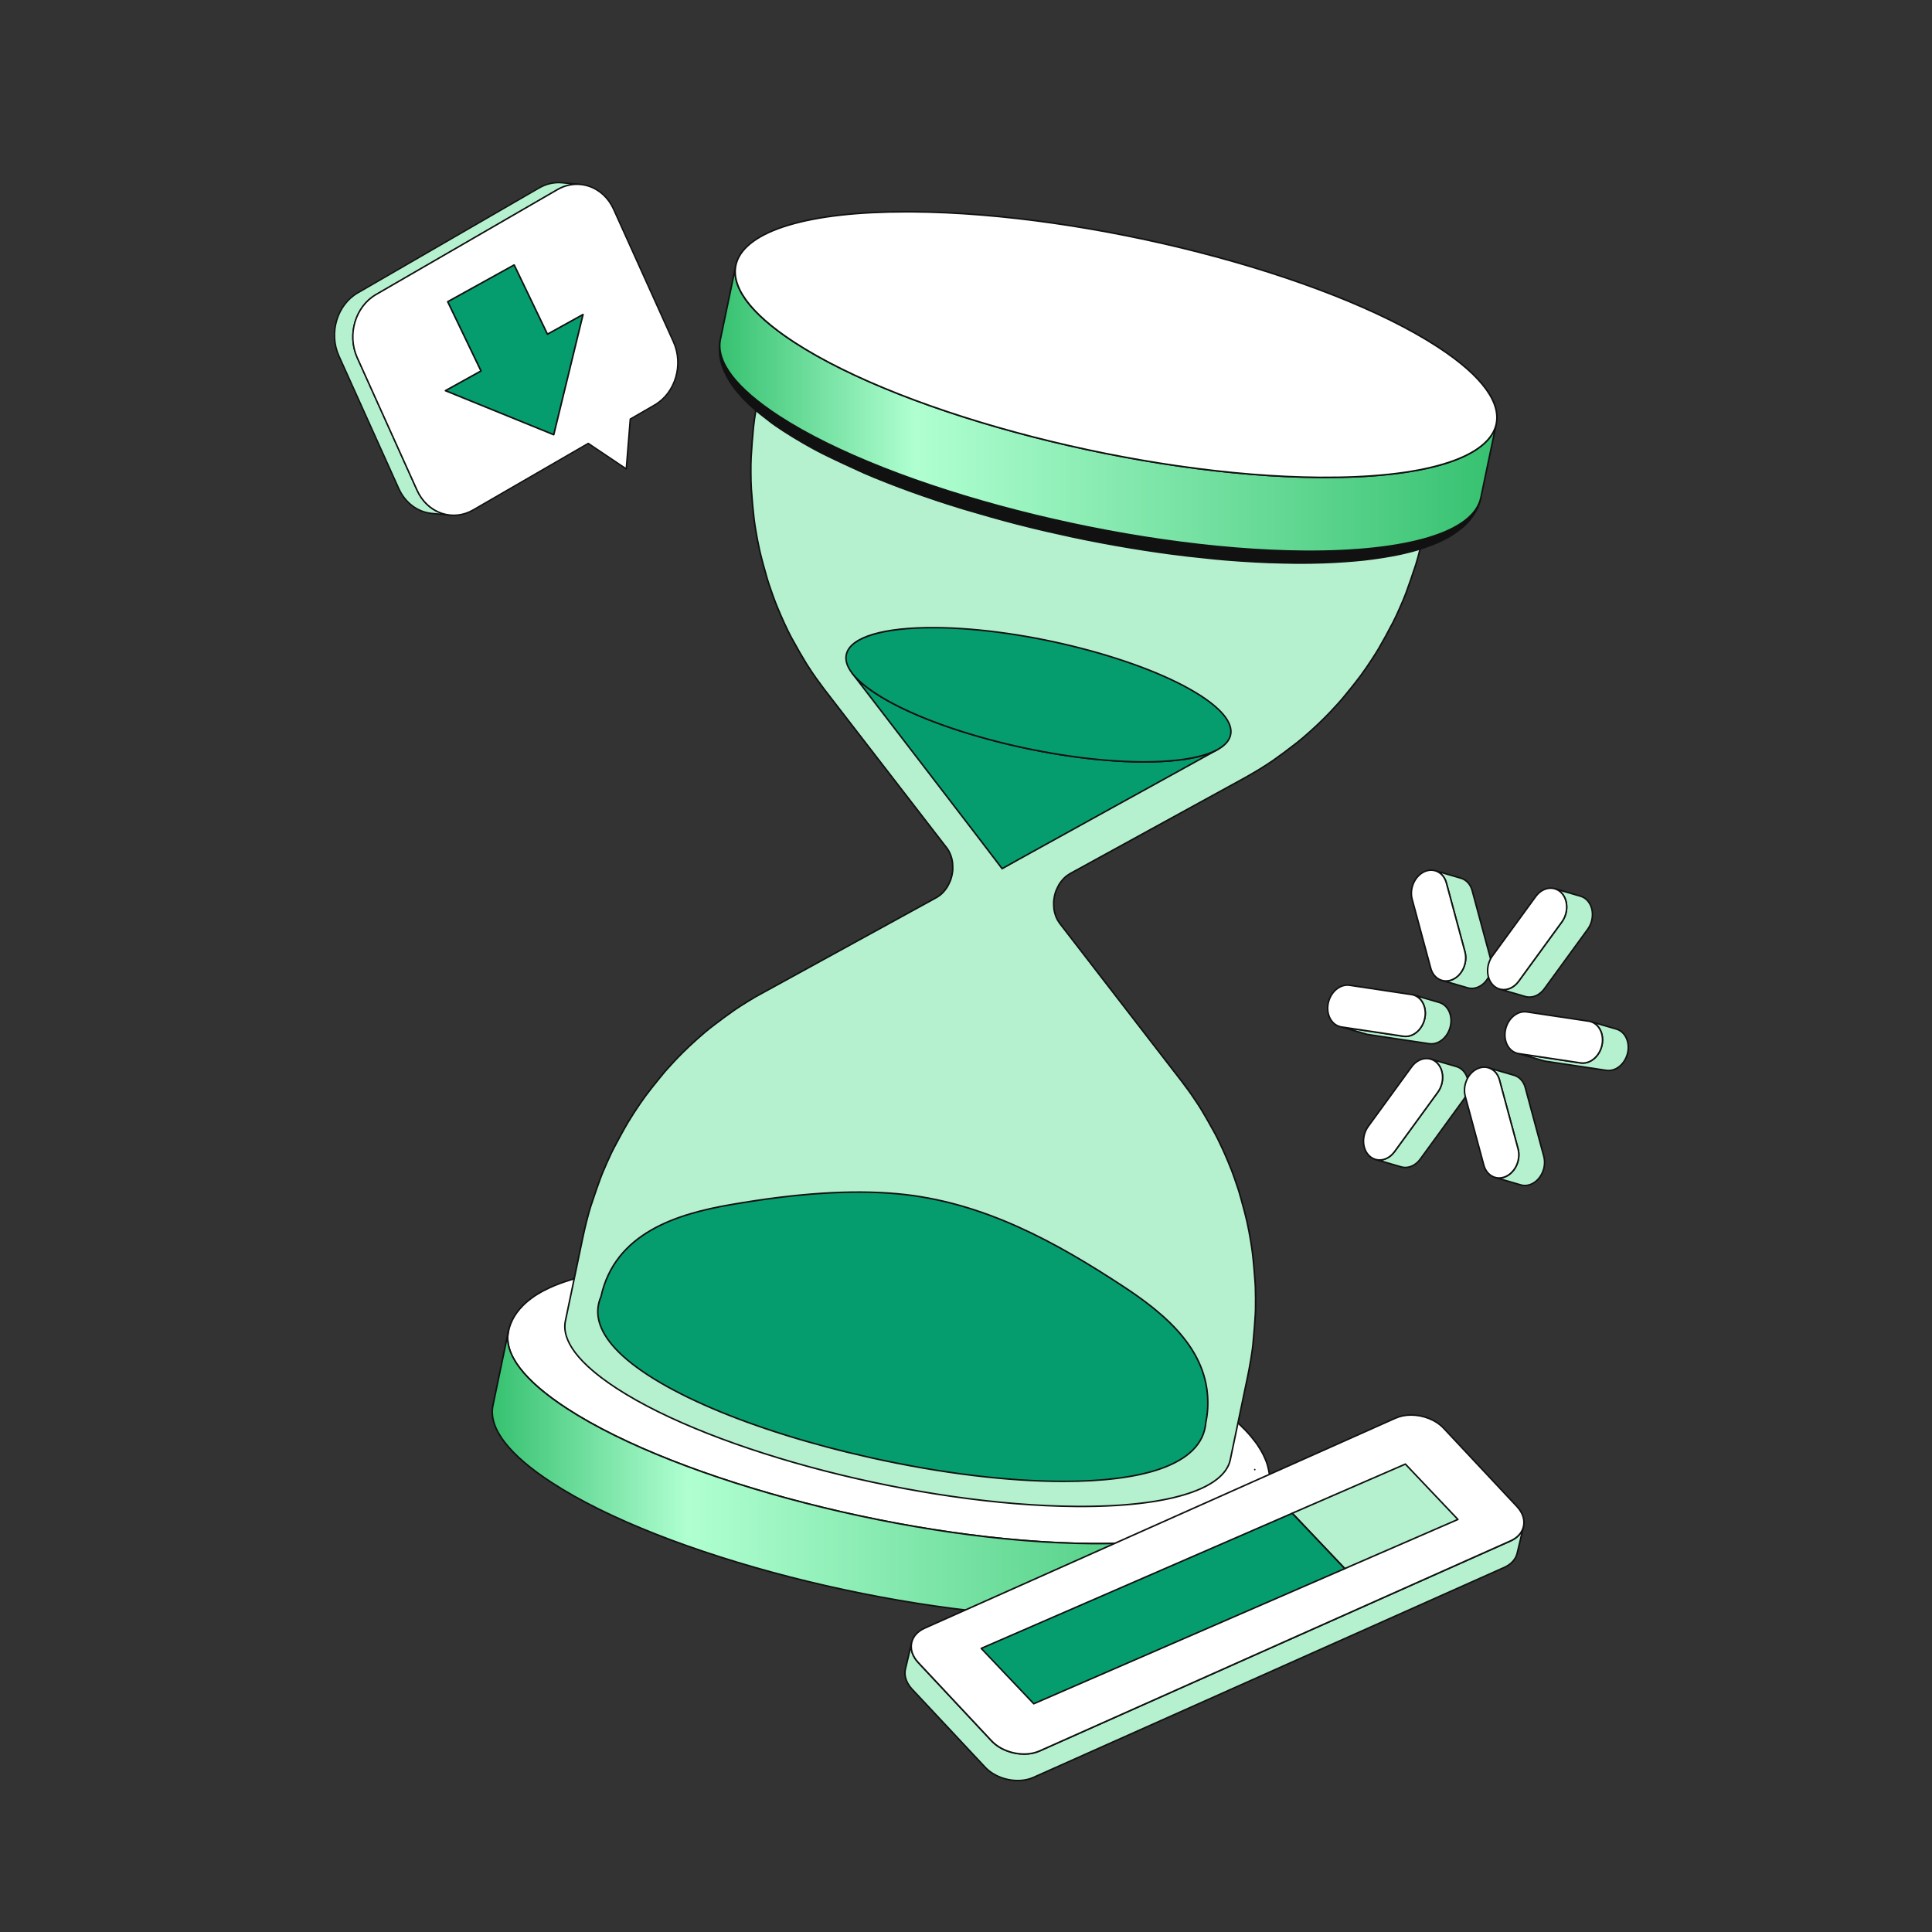 <svg width="96" height="96" viewBox="0 0 96 96" fill="none" xmlns="http://www.w3.org/2000/svg">
<rect x="0" y="0" width="96" height="96" fill="#333333" stroke="none"/>
<g clip-path="url(#clip0_1474_100972)">
<path d="M17.775 14.553L26.789 9.339C27.155 9.127 27.55 9.046 27.929 9.081L28.839 9.165C28.46 9.13 28.065 9.211 27.699 9.423L18.685 14.636C17.656 15.231 17.238 16.634 17.751 17.77L20.724 24.358C21.055 25.09 21.69 25.532 22.376 25.595L21.466 25.511C20.78 25.448 20.145 25.006 19.814 24.274L16.841 17.686C16.328 16.55 16.746 15.148 17.775 14.553Z" fill="#B6F1CF"/>
<path d="M21.359 25.535C20.676 25.435 20.092 24.976 19.782 24.29L16.809 17.701C16.29 16.552 16.715 15.126 17.758 14.523L26.771 9.309C27.132 9.101 27.533 9.01 27.932 9.047L28.842 9.13C28.851 9.131 28.86 9.136 28.866 9.143C28.871 9.15 28.874 9.159 28.873 9.169C28.872 9.178 28.868 9.186 28.861 9.192C28.854 9.198 28.845 9.201 28.836 9.201L28.835 9.201C28.451 9.165 28.064 9.253 27.716 9.454L18.703 14.668C17.691 15.253 17.279 16.638 17.783 17.756L20.757 24.344C21.071 25.041 21.677 25.496 22.379 25.56L22.379 25.56C22.399 25.561 22.413 25.579 22.411 25.599C22.41 25.608 22.405 25.617 22.398 25.623C22.391 25.629 22.382 25.631 22.372 25.631L21.462 25.547C21.428 25.544 21.393 25.54 21.359 25.535ZM28.325 9.154L27.926 9.117C27.541 9.082 27.154 9.169 26.806 9.37L17.793 14.584C16.781 15.169 16.369 16.555 16.873 17.672L19.847 24.261C20.161 24.958 20.768 25.413 21.469 25.477L21.863 25.513C21.358 25.321 20.938 24.919 20.692 24.373L17.719 17.785C17.2 16.635 17.625 15.209 18.668 14.606L27.681 9.393C27.885 9.275 28.102 9.194 28.325 9.154Z" fill="#111111"/>
<path d="M18.685 14.636C17.657 15.231 17.238 16.633 17.751 17.769L20.724 24.357C21.237 25.493 22.486 25.931 23.515 25.336L29.23 22.031L31.118 23.298L31.317 20.823L32.528 20.123C33.557 19.527 33.977 18.124 33.464 16.988L30.491 10.4C29.978 9.264 28.728 8.827 27.699 9.422L18.685 14.636Z" fill="white"/>
<path d="M22.272 25.619C22.167 25.603 22.063 25.579 21.962 25.546C21.404 25.366 20.953 24.95 20.692 24.373L17.719 17.785C17.2 16.635 17.625 15.209 18.668 14.606L27.681 9.392C28.172 9.109 28.73 9.045 29.253 9.214C29.812 9.394 30.263 9.81 30.523 10.386L33.496 16.975C34.015 18.125 33.589 19.551 32.546 20.154L31.351 20.845L31.153 23.302C31.152 23.315 31.145 23.326 31.133 23.331C31.128 23.334 31.122 23.335 31.116 23.335C31.109 23.334 31.103 23.332 31.098 23.329L29.228 22.073L23.532 25.368C23.139 25.596 22.701 25.681 22.272 25.619ZM28.933 9.211C28.519 9.151 28.097 9.234 27.716 9.454L18.703 14.667C17.691 15.252 17.279 16.638 17.783 17.755L20.757 24.344C21.009 24.902 21.444 25.305 21.984 25.479C22.487 25.641 23.025 25.58 23.497 25.306L29.212 22.001C29.224 21.994 29.238 21.995 29.249 22.002L31.088 23.236L31.282 20.821C31.283 20.81 31.289 20.799 31.299 20.794L32.511 20.093C33.523 19.507 33.936 18.122 33.432 17.004L30.459 10.416C30.207 9.858 29.771 9.455 29.232 9.281C29.134 9.25 29.034 9.226 28.933 9.211Z" fill="#111111"/>
</g>
<g clip-path="url(#clip1_1474_100972)">
<path d="M63.094 73.503L63.094 73.498C63.094 73.482 63.093 73.467 63.092 73.451L63.092 73.449L63.092 73.446L63.091 73.429L63.09 73.413C63.09 73.403 63.089 73.392 63.089 73.381L63.088 73.371C63.087 73.355 63.086 73.339 63.084 73.323C63.084 73.319 63.083 73.314 63.083 73.31C63.082 73.299 63.081 73.288 63.08 73.277C63.077 73.254 63.074 73.231 63.07 73.208C63.059 73.148 63.048 73.088 63.035 73.028L63.03 73.004L63.029 72.998C63.016 72.938 63.002 72.877 62.985 72.817C62.984 72.811 62.978 72.793 62.969 72.764C62.946 72.688 62.913 72.597 62.884 72.528L62.877 72.51C62.847 72.438 62.816 72.368 62.781 72.299C62.778 72.291 62.773 72.283 62.769 72.275C62.762 72.261 62.755 72.248 62.749 72.234C62.69 72.119 62.607 71.982 62.526 71.859C62.506 71.828 62.487 71.799 62.469 71.772C62.443 71.733 62.416 71.696 62.388 71.659C62.322 71.569 62.252 71.48 62.18 71.394L62.172 71.385C62.154 71.363 62.135 71.341 62.117 71.319C62.092 71.291 62.068 71.263 62.045 71.237C62.003 71.191 61.961 71.145 61.918 71.1L61.881 71.061C61.807 70.981 61.719 70.894 61.627 70.808C61.617 70.798 61.606 70.788 61.596 70.778C61.585 70.768 61.574 70.758 61.563 70.748C61.558 70.743 61.553 70.739 61.549 70.734L61.545 70.731C61.459 70.651 61.371 70.573 61.281 70.496C61.154 70.387 60.989 70.251 60.843 70.139C60.652 69.991 60.462 69.855 60.257 69.713C60.129 69.624 60.001 69.537 59.887 69.464C59.887 69.464 59.887 69.464 59.887 69.463C59.728 69.358 59.536 69.239 59.346 69.125C59.233 69.056 59.118 68.988 59.002 68.922C58.975 68.906 58.948 68.89 58.922 68.875C58.829 68.822 58.735 68.769 58.641 68.717C58.436 68.603 58.226 68.489 58.046 68.398L58.046 68.397C57.73 68.23 57.3 68.022 56.976 67.87C56.709 67.744 56.364 67.591 56.072 67.462L56.013 67.436C55.652 67.273 55.16 67.077 54.792 66.931C54.426 66.787 53.936 66.6 53.565 66.468L53.565 66.468C53.189 66.329 52.684 66.157 52.303 66.031L52.28 66.023C51.898 65.896 51.405 65.734 51.025 65.623L51.012 65.619C50.718 65.532 50.423 65.447 50.128 65.363C49.517 65.188 48.869 65.007 48.334 64.867L48.321 64.863C48.081 64.799 47.794 64.728 47.514 64.66C47.355 64.622 47.197 64.584 47.038 64.547L46.947 64.526C46.474 64.415 46 64.31 45.525 64.209C45.106 64.119 44.556 64.011 44.14 63.932L44.128 63.93C43.662 63.842 43.196 63.759 42.728 63.681C42.572 63.654 42.415 63.629 42.259 63.605C41.946 63.555 41.632 63.508 41.319 63.463C40.898 63.399 40.336 63.326 39.913 63.278C39.454 63.219 38.994 63.17 38.533 63.13L38.518 63.129L38.515 63.128C38.068 63.086 37.621 63.05 37.174 63.019C36.819 62.993 36.359 62.969 35.98 62.953L35.919 62.951C35.89 62.95 35.862 62.948 35.835 62.947L35.821 62.947L35.789 62.946C35.426 62.932 34.95 62.921 34.573 62.917L34.547 62.916C34.182 62.91 33.694 62.917 33.33 62.926C33.21 62.929 33.09 62.933 32.97 62.938C32.839 62.942 32.709 62.948 32.578 62.954C32.538 62.956 32.498 62.958 32.457 62.961C32.379 62.965 32.304 62.969 32.234 62.973C31.928 62.992 31.521 63.02 31.217 63.056C31.174 63.061 31.128 63.067 31.083 63.072C30.903 63.091 30.731 63.111 30.572 63.132C30.371 63.159 30.12 63.197 29.895 63.236C29.825 63.248 29.758 63.26 29.693 63.272L29.69 63.272C29.658 63.278 29.625 63.285 29.591 63.291C29.334 63.342 29.111 63.391 28.915 63.439L28.914 63.439C28.562 63.52 28.146 63.652 27.828 63.769L27.803 63.777C27.743 63.799 27.675 63.825 27.606 63.854C27.578 63.865 27.55 63.876 27.526 63.887C27.523 63.888 27.52 63.89 27.517 63.891C27.45 63.919 27.384 63.948 27.318 63.978C27.203 64.03 27.055 64.109 26.943 64.165C26.879 64.198 26.807 64.239 26.736 64.283C26.638 64.34 26.525 64.417 26.44 64.48L26.43 64.488C26.373 64.529 26.317 64.572 26.262 64.616C26.257 64.62 26.251 64.625 26.246 64.629C26.176 64.686 26.114 64.741 26.038 64.814L26.016 64.834C26.014 64.836 25.998 64.852 25.974 64.877C25.924 64.927 25.875 64.979 25.829 65.033L25.827 65.036L25.813 65.052C25.774 65.098 25.736 65.146 25.7 65.195L25.695 65.201L25.688 65.211L25.683 65.218C25.68 65.223 25.676 65.228 25.673 65.233C25.551 65.403 25.48 65.543 25.459 65.586C25.437 65.631 25.416 65.677 25.397 65.723C25.386 65.747 25.376 65.771 25.367 65.796L25.365 65.802C25.321 65.919 25.286 66.039 25.26 66.161C25.272 66.103 25.288 66.045 25.307 65.989C25.29 66.046 25.274 66.103 25.26 66.161C25.037 67.23 25.964 68.55 28.166 69.984C33.757 73.628 45.447 76.634 54.276 76.698C59.629 76.736 62.701 75.685 63.045 74.038C63.057 73.977 63.071 73.895 63.078 73.833C63.083 73.79 63.087 73.736 63.09 73.688C63.093 73.658 63.094 73.629 63.095 73.599C63.095 73.587 63.095 73.575 63.095 73.562V73.552C63.095 73.535 63.095 73.519 63.094 73.503Z" fill="white"/>
<path d="M54.552 76.741C54.46 76.741 54.368 76.74 54.276 76.74C45.454 76.676 33.732 73.662 28.145 70.02C25.997 68.62 24.987 67.284 25.222 66.156C25.249 66.032 25.284 65.91 25.329 65.792L25.33 65.789C25.339 65.763 25.35 65.737 25.361 65.711C25.381 65.664 25.402 65.618 25.425 65.573C25.444 65.532 25.517 65.387 25.642 65.213L25.655 65.195L25.657 65.192L25.67 65.175C25.706 65.125 25.744 65.077 25.784 65.03L25.798 65.014C25.859 64.943 25.923 64.875 25.99 64.81L26.012 64.789C26.087 64.716 26.151 64.66 26.222 64.603L26.238 64.589C26.293 64.545 26.35 64.501 26.407 64.46L26.417 64.452C26.514 64.38 26.626 64.306 26.716 64.253C26.795 64.204 26.866 64.164 26.925 64.134C26.955 64.119 26.988 64.103 27.022 64.085C27.113 64.038 27.217 63.984 27.302 63.946C27.369 63.916 27.435 63.887 27.502 63.859L27.51 63.855C27.535 63.844 27.563 63.833 27.592 63.821C27.669 63.789 27.735 63.764 27.791 63.744L27.815 63.736C28.183 63.601 28.591 63.477 28.906 63.405C29.116 63.354 29.344 63.304 29.584 63.257C29.685 63.237 29.787 63.218 29.889 63.201C30.119 63.162 30.373 63.123 30.567 63.097C30.719 63.077 30.891 63.057 31.079 63.037L31.212 63.021C31.452 62.993 31.785 62.966 32.232 62.938C32.302 62.934 32.377 62.93 32.455 62.925C32.496 62.923 32.537 62.921 32.576 62.919C32.707 62.913 32.838 62.907 32.969 62.903C33.095 62.898 33.218 62.894 33.329 62.891C33.667 62.882 34.166 62.875 34.548 62.881L34.574 62.882C34.971 62.886 35.448 62.898 35.791 62.91L35.982 62.918C36.433 62.937 36.868 62.961 37.177 62.984L37.184 62.985C37.637 63.016 38.087 63.052 38.519 63.093L38.537 63.095C38.595 63.1 38.655 63.106 38.717 63.113C39.117 63.152 39.517 63.195 39.916 63.243C40.35 63.292 40.916 63.366 41.325 63.428C41.326 63.428 41.328 63.428 41.329 63.429C41.634 63.472 41.95 63.52 42.265 63.57C42.448 63.599 42.602 63.624 42.734 63.647C43.206 63.725 43.664 63.806 44.136 63.896L44.148 63.898C44.661 63.995 45.179 64.099 45.533 64.175C46.009 64.275 46.483 64.381 46.956 64.492L47.047 64.513C47.203 64.549 47.362 64.587 47.523 64.626C47.856 64.706 48.121 64.773 48.331 64.829L48.344 64.833C48.952 64.993 49.655 65.191 50.139 65.329C50.471 65.424 50.768 65.51 51.023 65.585L51.036 65.589C51.337 65.678 51.748 65.809 52.292 65.99L52.316 65.998C52.606 66.094 53.157 66.28 53.578 66.435L53.579 66.436C53.965 66.573 54.466 66.765 54.806 66.899C55.189 67.05 55.674 67.244 56.029 67.404L56.088 67.43C56.366 67.553 56.721 67.71 56.993 67.838C57.301 67.983 57.738 68.193 58.064 68.367C58.229 68.451 58.429 68.558 58.66 68.687C58.755 68.739 58.848 68.791 58.941 68.845L59.111 68.943C59.197 68.993 59.282 69.044 59.367 69.095C59.584 69.226 59.766 69.34 59.908 69.435L59.909 69.435C60.013 69.501 60.137 69.586 60.279 69.685C60.502 69.838 60.689 69.974 60.867 70.112C61.017 70.227 61.163 70.347 61.307 70.47C61.396 70.547 61.485 70.626 61.572 70.706L61.549 70.738L61.575 70.709L61.654 70.783C61.755 70.879 61.842 70.965 61.91 71.038L61.946 71.077C61.989 71.122 62.032 71.168 62.074 71.215C62.097 71.241 62.121 71.269 62.146 71.297C62.165 71.319 62.184 71.341 62.202 71.363L62.21 71.373C62.282 71.459 62.352 71.548 62.42 71.639C62.448 71.677 62.475 71.715 62.501 71.753C62.519 71.781 62.539 71.81 62.559 71.841C62.65 71.98 62.73 72.115 62.783 72.22C62.79 72.233 62.797 72.247 62.804 72.261L62.816 72.285C62.851 72.355 62.883 72.426 62.912 72.498L62.92 72.516C62.952 72.595 62.981 72.675 63.006 72.756C63.016 72.785 63.021 72.804 63.023 72.811C63.039 72.871 63.054 72.932 63.066 72.993L63.03 73.008L63.068 73L63.073 73.023C63.086 73.084 63.098 73.147 63.108 73.204C63.112 73.226 63.115 73.251 63.118 73.276C63.119 73.287 63.12 73.298 63.122 73.309L63.123 73.323C63.124 73.34 63.126 73.356 63.127 73.372L63.131 73.448L63.093 73.454L63.131 73.452C63.132 73.47 63.133 73.487 63.133 73.505C63.134 73.521 63.134 73.538 63.134 73.555V73.562C63.134 73.579 63.134 73.591 63.134 73.604C63.133 73.625 63.132 73.647 63.131 73.668L63.128 73.709C63.125 73.754 63.122 73.802 63.117 73.841C63.108 73.911 63.097 73.98 63.083 74.049C62.908 74.887 62.032 75.576 60.55 76.04C59.085 76.499 57.015 76.741 54.552 76.741ZM25.297 66.173C25.069 67.266 26.068 68.575 28.187 69.955C33.764 73.59 45.467 76.599 54.276 76.662C54.368 76.663 54.461 76.663 54.552 76.663C59.51 76.663 62.662 75.686 63.007 74.034C63.019 73.974 63.032 73.893 63.04 73.832C63.044 73.794 63.047 73.749 63.05 73.704L63.054 73.662C63.055 73.643 63.056 73.623 63.056 73.602C63.056 73.59 63.057 73.578 63.057 73.566V73.555C63.056 73.539 63.056 73.523 63.056 73.507V73.507L63.094 73.506L63.056 73.504C63.055 73.486 63.054 73.471 63.054 73.456L63.053 73.451L63.049 73.379C63.048 73.363 63.047 73.346 63.046 73.33L63.045 73.319C63.043 73.306 63.042 73.295 63.041 73.285C63.039 73.262 63.036 73.24 63.032 73.218C63.021 73.158 63.01 73.098 62.997 73.039L62.992 73.016L62.991 73.01C62.978 72.95 62.964 72.89 62.948 72.831C62.943 72.813 62.938 72.796 62.932 72.778C62.908 72.7 62.88 72.622 62.848 72.546L62.841 72.528C62.812 72.457 62.781 72.388 62.747 72.319L62.734 72.295C62.727 72.281 62.721 72.268 62.714 72.255C62.662 72.152 62.584 72.02 62.494 71.883C62.475 71.854 62.456 71.825 62.437 71.796C62.411 71.759 62.385 71.722 62.357 71.685C62.291 71.595 62.222 71.508 62.15 71.422L62.142 71.412C62.126 71.392 62.107 71.37 62.087 71.348C62.064 71.321 62.04 71.293 62.016 71.267C61.974 71.22 61.932 71.175 61.889 71.13L61.853 71.09C61.786 71.018 61.701 70.934 61.601 70.839L61.523 70.766L61.519 70.763C61.433 70.683 61.345 70.605 61.256 70.529C61.114 70.406 60.968 70.288 60.819 70.173C60.643 70.036 60.457 69.901 60.235 69.749C60.093 69.649 59.969 69.566 59.867 69.5C59.866 69.499 59.865 69.499 59.864 69.498C59.721 69.403 59.541 69.29 59.326 69.162C59.242 69.11 59.157 69.059 59.072 69.01L58.903 68.912C58.81 68.858 58.717 68.806 58.623 68.755C58.393 68.626 58.193 68.519 58.029 68.435C57.703 68.262 57.267 68.053 56.96 67.908C56.689 67.78 56.335 67.623 56.056 67.501L55.998 67.474C55.644 67.315 55.16 67.121 54.778 66.971C54.438 66.837 53.938 66.645 53.552 66.508L53.551 66.508C53.13 66.352 52.581 66.167 52.291 66.071L52.268 66.063C51.725 65.882 51.315 65.752 51.014 65.663L51.001 65.659C50.707 65.572 50.412 65.487 50.117 65.403C49.634 65.265 48.931 65.067 48.325 64.907L48.311 64.904C48.101 64.847 47.838 64.781 47.505 64.701C47.347 64.663 47.188 64.625 47.029 64.588L46.938 64.567C46.466 64.456 45.992 64.351 45.517 64.251C45.164 64.174 44.647 64.071 44.133 63.974L44.121 63.971C43.656 63.883 43.191 63.801 42.724 63.723C42.567 63.696 42.41 63.671 42.253 63.646C41.941 63.597 41.628 63.549 41.315 63.505C40.905 63.443 40.34 63.368 39.909 63.32C39.51 63.272 39.11 63.229 38.71 63.189C38.65 63.183 38.59 63.178 38.53 63.172L38.515 63.171C38.07 63.128 37.624 63.092 37.178 63.062L37.171 63.061C36.863 63.038 36.429 63.014 35.978 62.995L35.788 62.988C35.446 62.975 34.969 62.963 34.573 62.959L34.546 62.958C34.165 62.952 33.669 62.959 33.331 62.968C33.221 62.971 33.098 62.975 32.971 62.98C32.83 62.985 32.698 62.99 32.58 62.996C32.54 62.998 32.499 63 32.459 63.003C32.385 63.006 32.311 63.011 32.236 63.015C31.791 63.043 31.459 63.07 31.222 63.098L31.087 63.114C30.917 63.132 30.747 63.152 30.578 63.174C30.384 63.199 30.131 63.238 29.902 63.277C29.832 63.289 29.765 63.301 29.7 63.313C29.666 63.32 29.632 63.326 29.598 63.333C29.36 63.379 29.133 63.429 28.924 63.48C28.611 63.552 28.206 63.674 27.841 63.808L27.817 63.817C27.762 63.836 27.697 63.862 27.621 63.893C27.593 63.904 27.566 63.915 27.541 63.926L27.532 63.93C27.466 63.958 27.4 63.987 27.334 64.016C27.251 64.054 27.148 64.107 27.057 64.154C27.023 64.171 26.99 64.188 26.96 64.203C26.903 64.232 26.834 64.272 26.756 64.32C26.669 64.37 26.557 64.445 26.463 64.514L26.453 64.522C26.396 64.563 26.341 64.605 26.287 64.649L26.271 64.662C26.201 64.719 26.139 64.774 26.065 64.845L26.043 64.866C26.041 64.868 26.025 64.883 26.001 64.907C25.952 64.957 25.904 65.008 25.859 65.062L25.843 65.08C25.805 65.126 25.767 65.173 25.732 65.221L25.704 65.258C25.584 65.427 25.513 65.567 25.494 65.606C25.472 65.651 25.452 65.696 25.433 65.742C25.422 65.765 25.413 65.788 25.404 65.812L25.402 65.818C25.381 65.874 25.362 65.93 25.345 65.986C25.346 65.992 25.346 65.997 25.344 66.003C25.328 66.059 25.312 66.116 25.298 66.174L25.297 66.173ZM61.206 74.405C61.198 74.405 61.189 74.403 61.182 74.397C61.176 74.392 61.171 74.385 61.169 74.377C61.166 74.368 61.167 74.36 61.17 74.352C61.174 74.344 61.18 74.337 61.187 74.333L61.191 74.331L61.213 74.363L61.232 74.396L61.225 74.4C61.219 74.404 61.213 74.405 61.206 74.405ZM61.318 74.338C61.312 74.338 61.307 74.337 61.302 74.335C61.298 74.334 61.293 74.331 61.29 74.327C61.286 74.323 61.283 74.319 61.281 74.314C61.279 74.309 61.278 74.304 61.278 74.299C61.278 74.293 61.28 74.287 61.283 74.281C61.286 74.276 61.29 74.271 61.295 74.268L61.298 74.266C61.316 74.255 61.342 74.259 61.353 74.277C61.358 74.284 61.36 74.292 61.36 74.299C61.36 74.311 61.354 74.322 61.343 74.329L61.339 74.332C61.332 74.336 61.325 74.338 61.318 74.338ZM62.349 73.062C62.341 73.062 62.333 73.059 62.327 73.055C62.321 73.051 62.316 73.045 62.313 73.038C62.31 73.031 62.309 73.023 62.31 73.016C62.312 73.008 62.316 73.001 62.321 72.996C62.327 72.99 62.333 72.987 62.341 72.985C62.348 72.984 62.356 72.984 62.363 72.987C62.37 72.99 62.376 72.995 62.381 73.001C62.385 73.008 62.387 73.015 62.387 73.023V73.023C62.387 73.033 62.383 73.043 62.376 73.05C62.369 73.058 62.359 73.062 62.349 73.062Z" fill="#111111"/>
<path d="M63.938 24.694C56.217 24.639 45.996 22.01 41.107 18.824C39.182 17.569 38.371 16.415 38.566 15.48L37.696 19.645C37.643 19.903 37.595 20.162 37.552 20.421C37.513 20.654 37.464 20.965 37.441 21.2C37.395 21.656 37.348 22.265 37.322 22.723C37.309 22.957 37.309 23.269 37.31 23.503C37.312 23.737 37.316 24.049 37.332 24.283C37.364 24.736 37.414 25.339 37.469 25.79C37.494 25.99 37.591 26.655 37.742 27.326C37.842 27.767 38.005 28.349 38.131 28.783C38.197 29.01 38.307 29.306 38.383 29.53C38.459 29.755 38.576 30.051 38.669 30.27C38.758 30.479 38.877 30.758 38.973 30.963C39.075 31.184 39.213 31.476 39.33 31.689C39.547 32.088 39.846 32.615 40.086 33.001C40.218 33.214 40.407 33.49 40.551 33.696C40.664 33.857 40.817 34.058 40.944 34.228C40.962 34.254 40.981 34.279 41.001 34.305C43.016 36.914 45.03 39.522 47.045 42.131C47.055 42.144 47.063 42.157 47.072 42.169C47.075 42.173 47.078 42.178 47.082 42.183C47.085 42.187 47.087 42.191 47.09 42.195C47.101 42.212 47.112 42.229 47.123 42.247C47.137 42.27 47.151 42.297 47.164 42.321C47.179 42.35 47.193 42.381 47.208 42.415C47.215 42.432 47.222 42.448 47.228 42.462C47.23 42.466 47.233 42.472 47.235 42.478C47.238 42.485 47.24 42.492 47.243 42.5L47.244 42.503C47.256 42.538 47.269 42.578 47.279 42.615C47.286 42.64 47.293 42.666 47.299 42.691L47.301 42.7C47.302 42.706 47.303 42.711 47.305 42.717C47.309 42.738 47.313 42.761 47.318 42.786L47.32 42.795C47.321 42.803 47.322 42.811 47.324 42.819L47.326 42.835C47.328 42.846 47.329 42.858 47.33 42.868C47.334 42.907 47.336 42.951 47.339 42.996C47.341 43.054 47.342 43.111 47.342 43.169C47.342 43.18 47.342 43.191 47.341 43.202C47.34 43.211 47.34 43.221 47.339 43.23L47.338 43.237C47.337 43.249 47.336 43.261 47.335 43.273L47.334 43.279C47.333 43.288 47.332 43.297 47.331 43.305L47.33 43.32L47.328 43.335C47.322 43.378 47.312 43.431 47.304 43.472C47.295 43.513 47.283 43.566 47.271 43.607L47.267 43.621L47.262 43.636C47.26 43.644 47.257 43.652 47.255 43.66L47.253 43.666C47.249 43.678 47.245 43.689 47.242 43.701L47.239 43.708C47.236 43.716 47.233 43.725 47.23 43.734C47.226 43.745 47.222 43.755 47.218 43.764C47.195 43.817 47.171 43.87 47.145 43.922C47.126 43.96 47.107 43.998 47.086 44.036C47.081 44.045 47.075 44.054 47.069 44.064C47.062 44.076 47.055 44.087 47.047 44.098L47.042 44.106C47.029 44.126 47.014 44.147 47.002 44.164C47 44.168 46.997 44.172 46.994 44.175C46.993 44.178 46.991 44.18 46.989 44.182C46.963 44.218 46.935 44.252 46.906 44.286C46.892 44.302 46.877 44.319 46.862 44.334L46.859 44.338C46.854 44.343 46.849 44.348 46.844 44.353C46.84 44.358 46.835 44.362 46.832 44.366C46.819 44.377 46.805 44.391 46.79 44.405C46.769 44.425 46.747 44.444 46.725 44.463L46.722 44.465L46.722 44.465C46.711 44.474 46.698 44.484 46.685 44.494C46.639 44.528 46.579 44.566 46.532 44.595L37.865 49.349L37.865 49.349C37.693 49.444 37.523 49.542 37.354 49.642C37.29 49.679 37.227 49.716 37.165 49.755C37.157 49.759 37.15 49.764 37.142 49.769C37.126 49.778 37.109 49.789 37.093 49.799C36.913 49.91 36.707 50.038 36.542 50.152C36.514 50.172 36.485 50.191 36.456 50.211C36.184 50.4 35.853 50.646 35.555 50.873C35.465 50.941 35.375 51.01 35.286 51.078C35.202 51.143 35.109 51.221 35.015 51.3C34.897 51.4 34.781 51.501 34.666 51.603L34.645 51.622L34.635 51.631C34.135 52.072 33.645 52.576 33.527 52.707C33.49 52.748 33.45 52.792 33.407 52.837C33.315 52.936 33.218 53.041 33.129 53.141C33.12 53.152 33.111 53.162 33.101 53.173C33.093 53.182 33.085 53.191 33.078 53.199C33.051 53.23 33.026 53.259 33.002 53.288C32.916 53.392 32.831 53.495 32.745 53.6C32.515 53.881 32.27 54.19 32.081 54.447C32.057 54.478 32.035 54.51 32.012 54.541C31.891 54.709 31.773 54.879 31.658 55.051C31.646 55.069 31.635 55.086 31.623 55.103L31.6 55.139C31.58 55.169 31.56 55.2 31.54 55.23C31.52 55.261 31.499 55.293 31.479 55.324L31.477 55.328C31.36 55.509 31.263 55.665 31.204 55.765C31.084 55.969 30.948 56.212 30.816 56.455C30.704 56.661 30.594 56.867 30.485 57.074C30.456 57.13 30.426 57.191 30.395 57.255C30.386 57.273 30.377 57.292 30.368 57.311L30.357 57.335C30.285 57.486 30.213 57.645 30.154 57.779L30.154 57.78L30.153 57.781L30.145 57.798L30.139 57.814C30.08 57.945 30.013 58.099 29.951 58.248C29.949 58.254 29.946 58.261 29.944 58.267C29.935 58.288 29.926 58.31 29.918 58.331C29.892 58.393 29.868 58.455 29.845 58.518C29.774 58.711 29.704 58.905 29.636 59.099C29.534 59.391 29.433 59.691 29.351 59.944C29.331 60.007 29.312 60.071 29.293 60.135C29.285 60.161 29.278 60.188 29.27 60.215L29.268 60.224C29.232 60.351 29.198 60.479 29.165 60.608L29.163 60.616C29.157 60.638 29.152 60.66 29.146 60.682L29.141 60.702C29.14 60.708 29.138 60.714 29.136 60.72L29.131 60.742C29.071 60.984 29.015 61.227 28.963 61.472L28.093 65.636C28.095 65.631 28.096 65.627 28.097 65.622C27.89 66.559 28.7 67.719 30.634 68.98C35.523 72.166 45.745 74.794 53.465 74.85C53.533 74.85 53.599 74.851 53.666 74.851C53.688 74.851 53.709 74.851 53.731 74.851C53.8 74.851 53.869 74.85 53.939 74.85C53.982 74.85 54.024 74.849 54.067 74.849C54.09 74.849 54.114 74.848 54.137 74.848C54.184 74.847 54.23 74.847 54.277 74.846C54.295 74.846 54.313 74.845 54.331 74.845C54.394 74.844 54.458 74.842 54.521 74.841C54.532 74.84 54.543 74.84 54.554 74.84C54.606 74.838 54.658 74.837 54.709 74.835L54.772 74.833C54.836 74.831 54.9 74.829 54.963 74.826C55.004 74.824 55.044 74.822 55.084 74.821C55.151 74.817 55.219 74.814 55.286 74.811L55.327 74.808C55.386 74.805 55.445 74.802 55.503 74.798C55.518 74.797 55.533 74.796 55.549 74.795C55.592 74.792 55.635 74.789 55.678 74.787L55.739 74.782C55.797 74.778 55.855 74.773 55.913 74.769C55.952 74.766 55.99 74.763 56.028 74.759L56.083 74.755C56.133 74.75 56.184 74.746 56.233 74.741L56.248 74.74C56.303 74.734 56.357 74.729 56.411 74.723C56.427 74.722 56.444 74.72 56.46 74.718C56.516 74.712 56.573 74.706 56.629 74.699C56.663 74.695 56.698 74.691 56.732 74.687C56.751 74.685 56.77 74.683 56.788 74.68C56.825 74.676 56.861 74.671 56.898 74.666C56.913 74.664 56.928 74.662 56.943 74.66C56.994 74.654 57.044 74.647 57.094 74.64C57.1 74.639 57.106 74.638 57.113 74.637C57.156 74.631 57.2 74.624 57.243 74.618C57.259 74.615 57.275 74.613 57.291 74.61C57.342 74.602 57.392 74.594 57.443 74.586C57.474 74.581 57.506 74.575 57.537 74.57C57.554 74.567 57.57 74.564 57.587 74.561C57.623 74.555 57.658 74.549 57.693 74.542C57.704 74.54 57.716 74.538 57.727 74.536C57.772 74.528 57.818 74.519 57.864 74.51C57.874 74.507 57.885 74.505 57.896 74.503C57.93 74.496 57.964 74.489 57.998 74.482C58.014 74.479 58.029 74.476 58.044 74.472C58.089 74.463 58.134 74.453 58.179 74.443C58.208 74.436 58.237 74.43 58.265 74.423C58.279 74.42 58.294 74.416 58.308 74.413C58.344 74.404 58.379 74.396 58.414 74.387L58.433 74.382C58.474 74.372 58.515 74.362 58.555 74.351C58.567 74.348 58.578 74.345 58.59 74.342C58.619 74.334 58.647 74.326 58.676 74.318C58.69 74.314 58.704 74.31 58.718 74.306C58.744 74.299 58.769 74.292 58.794 74.284C58.809 74.28 58.822 74.276 58.836 74.272C58.863 74.264 58.889 74.256 58.915 74.248C58.927 74.244 58.939 74.241 58.95 74.237C59.023 74.214 59.096 74.19 59.168 74.165C59.18 74.161 59.191 74.157 59.203 74.153C59.239 74.14 59.275 74.127 59.312 74.113C59.334 74.105 59.356 74.096 59.379 74.088C59.391 74.083 59.403 74.079 59.414 74.074C59.439 74.064 59.463 74.055 59.487 74.045L59.513 74.034C59.545 74.021 59.577 74.007 59.609 73.994C59.615 73.991 59.621 73.988 59.628 73.985C59.653 73.975 59.677 73.963 59.702 73.952C59.712 73.948 59.722 73.943 59.733 73.938C59.753 73.929 59.773 73.919 59.792 73.91C59.803 73.904 59.814 73.899 59.825 73.894C59.844 73.885 59.863 73.875 59.883 73.865C59.892 73.86 59.902 73.855 59.912 73.85C59.935 73.838 59.957 73.827 59.979 73.815C59.984 73.812 59.99 73.809 59.995 73.806C60.023 73.791 60.049 73.776 60.076 73.761C60.083 73.757 60.09 73.752 60.097 73.748C60.125 73.732 60.153 73.715 60.181 73.698C60.206 73.683 60.231 73.666 60.256 73.65C60.273 73.639 60.289 73.628 60.305 73.617C60.313 73.612 60.32 73.607 60.328 73.602C60.35 73.587 60.371 73.571 60.393 73.556L60.396 73.553C60.418 73.537 60.44 73.521 60.461 73.504C60.468 73.499 60.474 73.494 60.481 73.488C60.503 73.471 60.524 73.453 60.546 73.435C60.566 73.418 60.586 73.4 60.605 73.383C60.619 73.371 60.632 73.358 60.645 73.346C60.65 73.341 60.656 73.336 60.661 73.331C60.679 73.313 60.697 73.296 60.714 73.278C60.717 73.275 60.719 73.272 60.722 73.269C60.736 73.254 60.75 73.24 60.763 73.224C60.769 73.218 60.774 73.212 60.779 73.206C60.79 73.194 60.8 73.182 60.81 73.169C60.816 73.163 60.822 73.156 60.827 73.149C60.837 73.137 60.846 73.125 60.856 73.113C60.861 73.106 60.866 73.1 60.87 73.093C60.881 73.079 60.891 73.065 60.901 73.05C60.904 73.046 60.908 73.042 60.911 73.037C60.923 73.018 60.936 72.999 60.947 72.981C60.95 72.976 60.953 72.971 60.956 72.966C60.969 72.945 60.981 72.924 60.993 72.902C61 72.89 61.007 72.877 61.013 72.864C61.017 72.857 61.02 72.85 61.024 72.842C61.03 72.829 61.036 72.816 61.042 72.802C61.045 72.796 61.048 72.789 61.051 72.783C61.059 72.765 61.066 72.748 61.072 72.73C61.073 72.728 61.074 72.725 61.075 72.723C61.083 72.703 61.09 72.683 61.096 72.662C61.098 72.656 61.1 72.65 61.102 72.644C61.106 72.63 61.111 72.615 61.114 72.601C61.117 72.594 61.118 72.586 61.12 72.579C61.124 72.565 61.127 72.552 61.13 72.538C61.131 72.534 61.132 72.529 61.133 72.525L62.002 68.36L62.002 68.36C62.053 68.116 62.099 67.87 62.141 67.624L62.144 67.602L62.147 67.587L62.147 67.584L62.15 67.565L62.161 67.496L62.163 67.487C62.185 67.354 62.205 67.22 62.224 67.086C62.228 67.058 62.231 67.03 62.235 67.003C62.244 66.934 62.252 66.867 62.258 66.805C62.284 66.543 62.311 66.229 62.334 65.923C62.351 65.704 62.365 65.489 62.376 65.301C62.38 65.238 62.383 65.17 62.385 65.1C62.385 65.079 62.386 65.057 62.386 65.036C62.386 65.027 62.386 65.019 62.387 65.01C62.39 64.849 62.39 64.681 62.389 64.537L62.389 64.521L62.389 64.505V64.502L62.389 64.499C62.388 64.352 62.386 64.178 62.381 64.013C62.38 64.005 62.38 63.998 62.38 63.99C62.379 63.968 62.378 63.946 62.377 63.924C62.375 63.853 62.371 63.785 62.367 63.722C62.352 63.514 62.334 63.273 62.312 63.03C62.288 62.752 62.261 62.473 62.232 62.236C62.199 61.962 62.099 61.323 61.972 60.75C61.967 60.726 61.962 60.703 61.956 60.679C61.886 60.368 61.784 59.987 61.686 59.637C61.65 59.507 61.613 59.377 61.575 59.248C61.565 59.212 61.554 59.175 61.542 59.137C61.539 59.127 61.535 59.117 61.532 59.107C61.527 59.092 61.523 59.077 61.518 59.062C61.477 58.936 61.43 58.802 61.385 58.675C61.365 58.619 61.346 58.562 61.327 58.506C61.294 58.408 61.258 58.31 61.221 58.213C61.214 58.194 61.206 58.174 61.199 58.154L61.19 58.131C61.139 57.998 61.085 57.866 61.029 57.735C61.011 57.691 60.991 57.644 60.97 57.595C60.896 57.422 60.814 57.23 60.743 57.079L60.734 57.06L60.726 57.042C60.662 56.903 60.596 56.764 60.528 56.626L60.528 56.625C60.474 56.515 60.419 56.408 60.369 56.316C60.257 56.111 60.143 55.907 60.027 55.703C59.895 55.472 59.761 55.243 59.642 55.05C59.597 54.978 59.552 54.907 59.505 54.836L59.504 54.834C59.402 54.678 59.297 54.524 59.191 54.371C59.184 54.361 59.176 54.35 59.169 54.34C59.162 54.33 59.154 54.319 59.148 54.31C59.124 54.276 59.1 54.243 59.076 54.21C58.953 54.038 58.827 53.869 58.698 53.701L58.698 53.7L58.698 53.701L58.698 53.701L58.698 53.701L52.654 45.874C52.622 45.828 52.582 45.768 52.553 45.718C52.545 45.704 52.538 45.69 52.531 45.678C52.53 45.676 52.529 45.674 52.528 45.672C52.516 45.647 52.504 45.621 52.492 45.594C52.485 45.576 52.477 45.559 52.471 45.543C52.468 45.538 52.466 45.532 52.464 45.527C52.461 45.52 52.459 45.513 52.456 45.506L52.455 45.502C52.442 45.465 52.43 45.428 52.419 45.391C52.412 45.365 52.406 45.34 52.4 45.314L52.398 45.305C52.397 45.299 52.395 45.294 52.394 45.288C52.39 45.267 52.385 45.244 52.381 45.219C52.38 45.217 52.38 45.214 52.379 45.21C52.378 45.202 52.376 45.194 52.375 45.186L52.373 45.17C52.371 45.16 52.37 45.148 52.369 45.137C52.365 45.095 52.362 45.052 52.36 45.009C52.358 44.952 52.357 44.894 52.357 44.836C52.357 44.83 52.357 44.823 52.357 44.817C52.36 44.772 52.364 44.727 52.37 44.683L52.371 44.67C52.377 44.627 52.387 44.574 52.395 44.533C52.404 44.488 52.414 44.447 52.425 44.409C52.428 44.399 52.431 44.389 52.434 44.379C52.437 44.368 52.441 44.356 52.444 44.344L52.45 44.328L52.451 44.324C52.46 44.296 52.47 44.268 52.481 44.241C52.504 44.188 52.528 44.136 52.553 44.084C52.572 44.045 52.592 44.007 52.612 43.97C52.617 43.961 52.623 43.951 52.629 43.941C52.636 43.93 52.644 43.918 52.651 43.907L52.656 43.899C52.67 43.879 52.684 43.859 52.696 43.841C52.699 43.837 52.702 43.833 52.705 43.829L52.71 43.823C52.736 43.788 52.764 43.753 52.792 43.72C52.807 43.703 52.822 43.686 52.837 43.671L52.84 43.667C52.849 43.658 52.858 43.648 52.867 43.639C52.88 43.628 52.894 43.614 52.908 43.6C52.93 43.581 52.952 43.561 52.974 43.542C52.975 43.542 52.976 43.541 52.977 43.54L52.977 43.54C52.988 43.531 53.001 43.521 53.014 43.511C53.059 43.478 53.12 43.439 53.167 43.41L61.833 38.657C62.053 38.535 62.343 38.368 62.556 38.237C62.765 38.109 63.041 37.934 63.242 37.794C63.616 37.536 64.099 37.17 64.457 36.891C64.646 36.744 64.885 36.533 65.064 36.374C65.568 35.93 66.059 35.423 66.171 35.299C66.329 35.125 66.546 34.898 66.697 34.718C66.986 34.369 67.367 33.901 67.635 33.536C67.989 33.053 68.35 32.485 68.495 32.24C68.726 31.849 69.013 31.315 69.223 30.912C69.331 30.705 69.459 30.421 69.553 30.207C69.648 29.994 69.773 29.707 69.854 29.488C70.013 29.058 70.213 28.48 70.353 28.043C70.425 27.819 70.504 27.514 70.562 27.285C70.619 27.061 70.684 26.759 70.736 26.534L71.605 22.369C71.305 23.808 68.618 24.728 63.938 24.694Z" fill="#B6F1CF"/>
<path d="M53.666 74.893C53.599 74.893 53.532 74.892 53.465 74.892C45.751 74.836 35.5 72.2 30.614 69.015C28.249 67.474 27.913 66.33 28.055 65.637C28.055 65.635 28.055 65.633 28.056 65.632L28.925 61.467C28.977 61.222 29.033 60.978 29.094 60.736L29.103 60.7L29.104 60.696L29.127 60.605L29.128 60.601C29.161 60.473 29.195 60.344 29.231 60.217L29.233 60.207C29.241 60.181 29.249 60.154 29.256 60.127C29.275 60.063 29.294 59.999 29.315 59.935C29.394 59.691 29.495 59.39 29.6 59.09C29.668 58.895 29.738 58.701 29.809 58.508C29.832 58.445 29.857 58.382 29.882 58.32C29.89 58.299 29.899 58.277 29.908 58.256L29.916 58.236C29.967 58.112 30.027 57.974 30.104 57.801L30.118 57.769C30.196 57.592 30.263 57.446 30.322 57.322L30.338 57.289C30.345 57.273 30.353 57.257 30.36 57.242C30.39 57.18 30.42 57.12 30.451 57.059C30.56 56.852 30.67 56.646 30.782 56.44C30.929 56.169 31.06 55.937 31.171 55.749C31.236 55.638 31.336 55.478 31.444 55.31L31.447 55.306L31.626 55.033C31.763 54.828 31.904 54.626 32.05 54.428C32.212 54.206 32.437 53.92 32.716 53.578C32.806 53.468 32.893 53.363 32.973 53.266C32.996 53.238 33.022 53.208 33.049 53.177L33.101 53.118C33.187 53.021 33.282 52.919 33.373 52.821L33.379 52.814C33.419 52.771 33.459 52.727 33.499 52.684C33.613 52.558 34.107 52.049 34.609 51.605L34.641 51.577C34.756 51.475 34.872 51.374 34.989 51.275C35.097 51.183 35.187 51.11 35.263 51.051C35.352 50.982 35.442 50.913 35.532 50.846C35.774 50.66 36.128 50.395 36.435 50.182C36.462 50.163 36.491 50.144 36.521 50.123C36.658 50.029 36.833 49.916 37.073 49.769L37.191 49.697C37.239 49.668 37.286 49.639 37.335 49.611C37.504 49.511 37.675 49.414 37.846 49.319L46.514 44.564C46.568 44.532 46.624 44.495 46.663 44.466L46.673 44.458C46.681 44.451 46.69 44.444 46.699 44.438L46.702 44.435C46.722 44.418 46.744 44.398 46.764 44.38L46.775 44.37C46.785 44.36 46.796 44.35 46.806 44.341C46.809 44.338 46.813 44.334 46.817 44.33C46.822 44.325 46.826 44.32 46.831 44.315L46.863 44.338L46.834 44.311C46.848 44.297 46.863 44.28 46.877 44.264C46.905 44.231 46.932 44.197 46.958 44.163L46.982 44.13C46.991 44.116 47.001 44.102 47.011 44.087L47.014 44.083C47.02 44.074 47.025 44.067 47.029 44.06L47.037 44.047C47.043 44.038 47.048 44.029 47.053 44.02C47.071 43.987 47.091 43.948 47.111 43.908C47.136 43.856 47.16 43.805 47.183 43.753C47.187 43.744 47.19 43.734 47.194 43.724C47.197 43.716 47.2 43.707 47.203 43.698L47.242 43.704L47.205 43.692C47.209 43.681 47.213 43.669 47.216 43.658L47.255 43.664L47.218 43.652L47.234 43.601C47.245 43.56 47.258 43.508 47.267 43.467C47.274 43.431 47.284 43.376 47.29 43.333L47.296 43.279L47.335 43.276L47.297 43.273C47.298 43.261 47.299 43.249 47.3 43.237L47.301 43.23C47.302 43.221 47.302 43.212 47.303 43.203C47.303 43.193 47.304 43.182 47.304 43.172C47.304 43.115 47.303 43.058 47.3 43.001C47.298 42.959 47.295 42.917 47.292 42.875C47.291 42.865 47.29 42.854 47.288 42.844L47.286 42.829C47.285 42.821 47.283 42.813 47.282 42.805L47.28 42.797C47.277 42.781 47.274 42.764 47.271 42.748L47.264 42.712C47.263 42.711 47.263 42.709 47.263 42.708L47.262 42.703C47.256 42.678 47.249 42.654 47.242 42.629C47.232 42.592 47.221 42.556 47.208 42.519C47.203 42.507 47.198 42.494 47.193 42.481C47.188 42.468 47.182 42.454 47.176 42.44L47.173 42.434C47.16 42.403 47.145 42.372 47.13 42.342L47.121 42.325C47.111 42.307 47.101 42.287 47.09 42.27C47.08 42.253 47.069 42.236 47.058 42.22L47.04 42.194C47.032 42.182 47.023 42.17 47.014 42.158L40.97 34.332C40.951 34.306 40.931 34.281 40.913 34.254L40.827 34.14C40.719 33.996 40.608 33.847 40.52 33.721C40.432 33.596 40.21 33.277 40.053 33.025C39.751 32.538 39.397 31.896 39.296 31.711C39.205 31.544 39.087 31.306 38.938 30.983C38.839 30.77 38.717 30.485 38.634 30.289C38.548 30.087 38.427 29.785 38.346 29.546C38.323 29.477 38.296 29.401 38.269 29.322C38.206 29.142 38.14 28.955 38.094 28.797C37.915 28.181 37.784 27.69 37.705 27.338C37.553 26.665 37.456 25.998 37.431 25.798C37.384 25.417 37.333 24.853 37.294 24.289C37.277 24.051 37.273 23.729 37.272 23.507C37.27 23.266 37.27 22.959 37.283 22.724C37.309 22.264 37.357 21.651 37.403 21.2C37.427 20.959 37.477 20.638 37.514 20.418C37.557 20.158 37.605 19.899 37.659 19.64L38.528 15.476C38.529 15.471 38.531 15.466 38.534 15.462C38.537 15.458 38.541 15.454 38.545 15.452C38.549 15.449 38.554 15.447 38.559 15.446C38.564 15.445 38.569 15.445 38.574 15.446C38.579 15.447 38.584 15.449 38.588 15.452C38.592 15.455 38.596 15.459 38.598 15.463C38.601 15.467 38.603 15.472 38.604 15.477C38.605 15.482 38.605 15.487 38.604 15.492C38.465 16.158 38.79 17.271 41.128 18.795C46.004 21.973 56.236 24.604 63.938 24.659C68.408 24.691 71.261 23.834 71.568 22.365C71.569 22.36 71.571 22.355 71.573 22.351C71.576 22.346 71.58 22.343 71.584 22.34C71.588 22.337 71.593 22.335 71.598 22.334C71.603 22.334 71.608 22.334 71.613 22.335C71.618 22.336 71.623 22.338 71.627 22.34C71.632 22.343 71.635 22.347 71.638 22.351C71.641 22.356 71.642 22.36 71.644 22.365C71.644 22.37 71.644 22.375 71.643 22.38L70.774 26.545C70.757 26.618 70.739 26.699 70.72 26.782C70.68 26.96 70.639 27.145 70.6 27.298C70.54 27.535 70.462 27.835 70.39 28.058C70.249 28.495 70.049 29.076 69.891 29.504C69.81 29.723 69.687 30.005 69.589 30.226C69.499 30.428 69.368 30.721 69.257 30.933C68.996 31.436 68.723 31.933 68.528 32.263C68.384 32.508 68.022 33.078 67.666 33.562C67.394 33.932 67.005 34.41 66.727 34.745C66.623 34.871 66.49 35.014 66.361 35.153C66.305 35.214 66.249 35.274 66.2 35.328C66.086 35.454 65.592 35.964 65.09 36.407L65.087 36.409C64.911 36.565 64.67 36.778 64.481 36.925C64.036 37.272 63.581 37.61 63.265 37.83C63.057 37.973 62.774 38.153 62.577 38.273C62.371 38.399 62.08 38.568 61.852 38.694L53.185 43.447C53.132 43.48 53.076 43.517 53.037 43.545L53.025 43.555C53.017 43.561 53.009 43.567 53.002 43.573C52.979 43.592 52.957 43.612 52.935 43.632L52.924 43.642C52.913 43.652 52.903 43.662 52.894 43.671C52.891 43.674 52.886 43.678 52.882 43.682L52.868 43.697L52.837 43.674L52.865 43.7C52.851 43.715 52.836 43.732 52.822 43.748C52.794 43.781 52.767 43.815 52.741 43.849L52.716 43.884C52.708 43.897 52.698 43.91 52.689 43.924L52.684 43.931C52.679 43.938 52.675 43.945 52.67 43.952L52.662 43.965C52.657 43.973 52.652 43.982 52.647 43.991C52.626 44.029 52.607 44.066 52.588 44.104C52.563 44.155 52.539 44.207 52.517 44.259C52.517 44.259 52.504 44.289 52.488 44.339L52.471 44.393C52.468 44.401 52.466 44.41 52.463 44.419L52.462 44.423C52.451 44.463 52.441 44.504 52.432 44.544C52.426 44.581 52.416 44.635 52.41 44.678L52.406 44.713C52.401 44.749 52.398 44.785 52.396 44.822L52.396 44.827C52.396 44.831 52.395 44.836 52.395 44.84C52.395 44.889 52.397 44.95 52.399 45.011C52.401 45.055 52.404 45.099 52.407 45.137C52.408 45.147 52.41 45.157 52.411 45.168L52.419 45.215C52.422 45.233 52.426 45.251 52.429 45.267L52.432 45.284C52.433 45.289 52.434 45.294 52.436 45.3L52.438 45.308C52.452 45.37 52.47 45.432 52.491 45.492L52.457 45.51L52.493 45.496L52.5 45.516C52.502 45.521 52.504 45.527 52.506 45.531C52.512 45.543 52.518 45.558 52.524 45.572L52.528 45.583C52.539 45.607 52.551 45.634 52.563 45.658L52.531 45.68L52.565 45.662C52.57 45.67 52.574 45.679 52.58 45.689L52.587 45.703C52.612 45.745 52.649 45.802 52.686 45.855L58.729 53.68C58.889 53.877 59.039 54.08 59.18 54.291L59.223 54.352C59.33 54.505 59.434 54.66 59.536 54.816C59.583 54.887 59.63 54.96 59.675 55.032C59.785 55.212 59.915 55.432 60.06 55.687C60.177 55.891 60.291 56.095 60.403 56.301C60.449 56.384 60.501 56.486 60.562 56.611C60.63 56.749 60.697 56.889 60.761 57.029L60.778 57.066C60.854 57.229 60.945 57.439 61.006 57.584C61.026 57.63 61.046 57.676 61.065 57.723C61.121 57.854 61.175 57.987 61.226 58.12L61.235 58.144C61.243 58.165 61.251 58.184 61.258 58.203C61.295 58.3 61.33 58.398 61.364 58.497C61.382 58.55 61.401 58.606 61.422 58.665L61.427 58.68C61.471 58.804 61.515 58.932 61.555 59.053L61.579 59.129C61.591 59.167 61.603 59.205 61.613 59.24C61.648 59.361 61.685 59.492 61.724 59.63C61.843 60.054 61.934 60.406 61.995 60.674L62.01 60.745C62.138 61.321 62.238 61.964 62.271 62.234C62.297 62.452 62.324 62.719 62.351 63.029C62.371 63.258 62.39 63.498 62.406 63.723C62.41 63.782 62.413 63.85 62.416 63.925C62.417 63.944 62.418 63.963 62.418 63.981L62.419 64.015C62.424 64.152 62.426 64.311 62.428 64.501L62.389 64.508L62.428 64.508L62.428 64.54C62.429 64.729 62.428 64.88 62.425 65.014L62.423 65.104C62.421 65.182 62.419 65.248 62.415 65.306C62.403 65.514 62.389 65.722 62.373 65.929C62.349 66.243 62.322 66.557 62.297 66.812C62.29 66.879 62.282 66.945 62.273 67.011C62.27 67.038 62.266 67.066 62.262 67.094L62.261 67.103C62.242 67.234 62.223 67.366 62.201 67.496L62.186 67.592L62.147 67.59L62.185 67.596L62.179 67.634C62.137 67.881 62.091 68.127 62.04 68.372L61.168 72.549C61.163 72.571 61.158 72.593 61.152 72.614C61.148 72.629 61.144 72.644 61.139 72.659L61.133 72.677C61.127 72.698 61.119 72.719 61.112 72.74L61.11 72.745C61.102 72.765 61.094 72.783 61.087 72.801L61.078 72.821C61.068 72.843 61.058 72.864 61.048 72.884C61.041 72.898 61.034 72.911 61.027 72.924L61.015 72.945C61.007 72.96 60.998 72.975 60.989 72.989L60.98 73.004C60.968 73.023 60.956 73.043 60.943 73.062L60.933 73.076C60.923 73.09 60.913 73.105 60.902 73.12L60.887 73.139C60.877 73.152 60.867 73.164 60.857 73.177L60.84 73.197C60.83 73.21 60.819 73.222 60.809 73.235L60.792 73.253C60.779 73.269 60.764 73.284 60.75 73.299L60.742 73.308C60.724 73.326 60.706 73.344 60.688 73.362L60.672 73.377C60.659 73.39 60.645 73.402 60.631 73.415L60.61 73.434C60.597 73.445 60.584 73.456 60.571 73.468L60.548 73.487C60.534 73.498 60.52 73.51 60.505 73.522L60.485 73.538C60.463 73.555 60.441 73.571 60.419 73.588L60.416 73.59C60.394 73.606 60.372 73.621 60.35 73.637L60.327 73.653C60.311 73.664 60.294 73.675 60.278 73.686L60.251 73.703C60.234 73.714 60.218 73.724 60.201 73.734L60.174 73.751C60.155 73.763 60.136 73.774 60.117 73.785L60.095 73.798C60.069 73.813 60.042 73.828 60.014 73.843L59.998 73.852C59.975 73.864 59.953 73.876 59.93 73.888L59.9 73.903C59.881 73.913 59.861 73.922 59.842 73.932L59.809 73.948C59.789 73.957 59.769 73.967 59.749 73.976L59.718 73.991C59.693 74.002 59.668 74.013 59.643 74.024L59.624 74.032C59.593 74.046 59.56 74.06 59.528 74.073L59.502 74.084C59.477 74.094 59.453 74.103 59.429 74.113L59.392 74.127C59.37 74.136 59.348 74.144 59.325 74.153L59.287 74.167C59.264 74.175 59.24 74.184 59.215 74.192L59.181 74.205C59.147 74.216 59.113 74.228 59.079 74.239L59.073 74.241C59.036 74.254 58.999 74.265 58.962 74.277L58.927 74.288C58.9 74.296 58.874 74.304 58.847 74.312L58.805 74.325C58.78 74.332 58.754 74.34 58.728 74.347L58.686 74.359C58.658 74.367 58.629 74.374 58.6 74.382L58.565 74.392C58.525 74.402 58.484 74.413 58.443 74.423L58.423 74.428C58.388 74.437 58.353 74.445 58.317 74.454L58.274 74.464C58.245 74.471 58.216 74.477 58.187 74.484L58.139 74.495C58.111 74.501 58.082 74.507 58.053 74.513L58.006 74.523C57.972 74.53 57.938 74.537 57.903 74.544L57.871 74.551C57.826 74.56 57.78 74.569 57.734 74.577L57.7 74.583C57.665 74.59 57.629 74.596 57.593 74.603L57.544 74.611C57.512 74.617 57.481 74.622 57.449 74.627L57.396 74.636C57.363 74.641 57.33 74.646 57.297 74.652L57.249 74.659C57.205 74.666 57.162 74.672 57.118 74.678L57.1 74.681C57.049 74.688 56.999 74.695 56.948 74.702L56.903 74.708C56.866 74.713 56.83 74.717 56.793 74.722L56.737 74.729C56.703 74.733 56.668 74.737 56.633 74.741L56.576 74.748C56.539 74.752 56.502 74.756 56.464 74.76L56.415 74.765C56.36 74.771 56.306 74.776 56.252 74.781L56.237 74.783C56.187 74.787 56.137 74.792 56.086 74.796L56.031 74.801C55.993 74.804 55.955 74.808 55.917 74.811L55.854 74.816C55.817 74.818 55.779 74.821 55.741 74.824L55.68 74.828C55.638 74.831 55.595 74.834 55.551 74.837L55.505 74.84C55.447 74.844 55.388 74.847 55.329 74.85L55.288 74.852C55.242 74.855 55.196 74.857 55.149 74.859L55.089 74.862C55.046 74.864 55.005 74.866 54.965 74.868L54.897 74.87C54.856 74.872 54.815 74.874 54.774 74.875L54.71 74.877C54.659 74.879 54.607 74.88 54.555 74.882L54.522 74.883C54.459 74.884 54.395 74.886 54.332 74.887L54.277 74.888C54.231 74.888 54.185 74.889 54.138 74.89L54.068 74.891C54.025 74.891 53.982 74.891 53.939 74.892L53.867 74.892C53.822 74.892 53.776 74.893 53.731 74.893L53.666 74.893ZM28.135 65.634C27.924 66.591 28.796 67.738 30.656 68.951C35.532 72.129 45.764 74.759 53.466 74.815C53.533 74.815 53.6 74.815 53.666 74.815L53.731 74.815C53.776 74.815 53.822 74.815 53.867 74.815L53.939 74.815C53.982 74.814 54.025 74.814 54.067 74.813L54.137 74.813C54.184 74.812 54.23 74.811 54.276 74.811L54.33 74.809C54.394 74.808 54.457 74.807 54.52 74.805L54.553 74.804C54.605 74.803 54.657 74.802 54.708 74.8L54.771 74.798C54.812 74.796 54.854 74.795 54.894 74.793L54.962 74.79C55.002 74.789 55.043 74.787 55.083 74.785L55.146 74.782C55.192 74.78 55.238 74.778 55.284 74.775L55.325 74.773C55.384 74.77 55.443 74.766 55.501 74.763L55.547 74.76C55.59 74.757 55.633 74.754 55.675 74.751L55.736 74.747C55.774 74.744 55.811 74.741 55.849 74.738L55.911 74.734C55.949 74.731 55.987 74.727 56.025 74.724L56.08 74.719C56.13 74.715 56.18 74.71 56.23 74.706L56.245 74.704C56.299 74.699 56.353 74.694 56.407 74.688L56.456 74.683C56.493 74.679 56.531 74.675 56.567 74.671L56.625 74.664C56.659 74.66 56.693 74.656 56.728 74.652L56.784 74.645C56.82 74.641 56.857 74.636 56.893 74.631L56.938 74.625C56.989 74.619 57.039 74.612 57.089 74.605L57.107 74.602C57.151 74.596 57.194 74.589 57.237 74.583L57.285 74.575C57.318 74.57 57.351 74.565 57.384 74.56L57.436 74.551C57.468 74.546 57.5 74.54 57.531 74.535L57.58 74.526C57.616 74.52 57.651 74.514 57.686 74.507L57.72 74.501C57.766 74.493 57.811 74.484 57.856 74.475L57.888 74.469C57.922 74.462 57.956 74.455 57.99 74.448L58.036 74.438C58.065 74.432 58.094 74.425 58.123 74.419L58.17 74.409C58.199 74.402 58.228 74.395 58.257 74.389L58.299 74.379C58.335 74.37 58.37 74.362 58.405 74.353L58.424 74.348C58.465 74.338 58.505 74.328 58.545 74.317L58.58 74.308C58.609 74.3 58.637 74.292 58.665 74.284L58.707 74.272C58.733 74.265 58.758 74.258 58.784 74.251L58.825 74.238C58.852 74.23 58.878 74.222 58.904 74.214L58.939 74.204C58.976 74.192 59.013 74.18 59.049 74.168L59.053 74.167C59.089 74.155 59.123 74.143 59.156 74.132L59.19 74.12C59.214 74.111 59.237 74.103 59.261 74.094L59.298 74.08C59.321 74.072 59.343 74.064 59.365 74.055L59.401 74.041C59.425 74.032 59.449 74.022 59.472 74.012L59.498 74.002C59.53 73.989 59.562 73.975 59.593 73.962L59.612 73.953C59.637 73.943 59.661 73.932 59.685 73.921L59.717 73.906C59.736 73.897 59.756 73.888 59.776 73.878L59.808 73.863C59.827 73.853 59.846 73.844 59.865 73.834L59.894 73.819C59.917 73.808 59.939 73.796 59.961 73.784L59.977 73.775C60.004 73.761 60.031 73.746 60.057 73.731L60.078 73.718C60.097 73.707 60.115 73.696 60.134 73.685L60.16 73.669C60.177 73.659 60.193 73.648 60.209 73.638L60.235 73.621C60.252 73.611 60.268 73.6 60.283 73.589L60.306 73.574C60.351 73.543 60.395 73.51 60.437 73.477L60.457 73.462C60.471 73.45 60.485 73.439 60.499 73.427L60.521 73.409C60.534 73.398 60.546 73.387 60.559 73.376L60.579 73.358C60.593 73.345 60.606 73.333 60.618 73.321L60.634 73.306C60.652 73.289 60.669 73.272 60.686 73.254L60.694 73.246C60.708 73.231 60.721 73.216 60.735 73.202L60.751 73.184C60.761 73.172 60.771 73.16 60.781 73.148L60.797 73.128C60.807 73.116 60.816 73.104 60.825 73.092L60.84 73.073C60.85 73.06 60.86 73.046 60.87 73.031L60.879 73.019C60.891 73 60.903 72.982 60.915 72.963L60.923 72.949C60.932 72.935 60.94 72.921 60.948 72.907L60.958 72.889C60.976 72.857 60.992 72.824 61.007 72.79L61.016 72.77C61.024 72.752 61.031 72.734 61.038 72.715C61.047 72.693 61.053 72.674 61.06 72.654L61.065 72.636C61.069 72.622 61.074 72.608 61.077 72.594C61.079 72.587 61.081 72.581 61.083 72.574C61.086 72.559 61.089 72.546 61.092 72.533L61.095 72.52L61.965 68.356L61.965 68.356C62.015 68.112 62.061 67.867 62.102 67.621L62.109 67.584L62.109 67.579L62.125 67.484C62.146 67.354 62.166 67.223 62.184 67.093L62.185 67.084C62.189 67.056 62.193 67.028 62.197 67.001C62.206 66.926 62.214 66.862 62.22 66.805C62.245 66.55 62.272 66.237 62.296 65.924C62.312 65.716 62.326 65.509 62.338 65.302C62.341 65.245 62.344 65.179 62.346 65.102L62.348 65.013C62.351 64.879 62.351 64.729 62.35 64.54L62.35 64.508L62.389 64.502L62.35 64.503C62.349 64.312 62.346 64.154 62.342 64.017L62.341 63.984C62.34 63.966 62.34 63.947 62.339 63.929C62.336 63.862 62.333 63.795 62.328 63.728C62.312 63.498 62.294 63.267 62.274 63.036C62.247 62.727 62.22 62.46 62.194 62.244C62.161 61.975 62.062 61.335 61.935 60.761L61.919 60.691C61.859 60.424 61.768 60.074 61.649 59.65C61.611 59.514 61.573 59.382 61.539 59.262C61.528 59.225 61.517 59.188 61.505 59.152L61.481 59.077C61.442 58.957 61.397 58.829 61.354 58.706L61.349 58.691C61.329 58.635 61.31 58.578 61.291 58.521C61.257 58.424 61.222 58.326 61.185 58.23C61.178 58.211 61.171 58.192 61.164 58.173L61.154 58.148C61.103 58.016 61.05 57.884 60.994 57.753C60.975 57.709 60.955 57.662 60.935 57.614C60.874 57.47 60.784 57.26 60.708 57.098L60.691 57.061C60.627 56.922 60.561 56.784 60.494 56.646C60.432 56.521 60.381 56.42 60.335 56.338C60.223 56.133 60.109 55.928 59.993 55.725C59.848 55.471 59.719 55.252 59.609 55.073C59.565 55.002 59.519 54.931 59.473 54.861C59.371 54.704 59.266 54.55 59.16 54.397L59.116 54.335C59.094 54.303 59.07 54.27 59.045 54.236C58.922 54.064 58.796 53.895 58.668 53.728L58.667 53.727L52.624 45.901C52.584 45.845 52.546 45.786 52.52 45.741L52.511 45.725C52.507 45.716 52.502 45.708 52.498 45.7C52.497 45.698 52.496 45.697 52.495 45.695C52.482 45.668 52.469 45.641 52.457 45.613L52.453 45.602C52.447 45.588 52.441 45.574 52.435 45.562C52.433 45.557 52.431 45.551 52.428 45.544L52.42 45.523L52.418 45.518C52.405 45.48 52.393 45.443 52.383 45.404C52.375 45.378 52.368 45.352 52.362 45.326L52.361 45.318C52.359 45.312 52.358 45.306 52.356 45.299L52.353 45.282C52.35 45.266 52.346 45.248 52.343 45.23L52.341 45.22C52.34 45.212 52.339 45.204 52.337 45.195L52.335 45.179C52.333 45.167 52.331 45.155 52.33 45.144C52.327 45.101 52.324 45.057 52.322 45.014C52.319 44.956 52.318 44.898 52.318 44.839C52.318 44.834 52.318 44.829 52.319 44.824L52.319 44.819C52.32 44.794 52.323 44.754 52.329 44.704L52.333 44.671C52.339 44.623 52.349 44.567 52.357 44.529C52.365 44.487 52.376 44.445 52.388 44.402L52.389 44.398C52.392 44.389 52.394 44.38 52.397 44.371L52.413 44.32L52.414 44.315C52.431 44.263 52.445 44.23 52.446 44.228C52.469 44.175 52.493 44.122 52.519 44.07C52.538 44.031 52.558 43.993 52.579 43.955C52.584 43.945 52.59 43.934 52.597 43.924L52.605 43.91C52.61 43.903 52.615 43.896 52.619 43.889L52.625 43.881C52.634 43.867 52.644 43.853 52.653 43.84L52.679 43.803C52.706 43.767 52.734 43.732 52.764 43.698C52.779 43.681 52.794 43.663 52.808 43.648L52.812 43.644L52.825 43.63C52.832 43.623 52.837 43.618 52.841 43.614C52.85 43.606 52.86 43.596 52.871 43.586L52.882 43.576C52.904 43.555 52.926 43.535 52.949 43.516L52.951 43.514C52.952 43.514 52.953 43.513 52.954 43.512C52.961 43.507 52.969 43.501 52.977 43.494L52.99 43.484C53.032 43.453 53.09 43.415 53.147 43.38L61.815 38.626C62.041 38.501 62.331 38.333 62.536 38.207C62.732 38.087 63.015 37.909 63.221 37.766C63.536 37.547 63.989 37.21 64.433 36.864C64.62 36.718 64.86 36.506 65.036 36.351L65.039 36.349C65.538 35.908 66.03 35.401 66.143 35.276C66.192 35.222 66.248 35.162 66.305 35.1C66.432 34.962 66.564 34.82 66.667 34.696C66.945 34.361 67.333 33.885 67.604 33.516C67.958 33.034 68.318 32.467 68.462 32.224C68.656 31.894 68.928 31.399 69.189 30.898C69.298 30.687 69.429 30.396 69.518 30.195C69.616 29.975 69.738 29.694 69.818 29.477C69.976 29.05 70.176 28.47 70.317 28.035C70.388 27.814 70.465 27.515 70.525 27.279C70.564 27.127 70.605 26.943 70.645 26.765C70.662 26.686 70.68 26.607 70.698 26.528L71.474 22.812C71.156 23.352 70.459 23.8 69.426 24.124C68.096 24.541 66.198 24.752 63.938 24.736C56.224 24.681 45.972 22.045 41.086 18.86C39.182 17.619 38.594 16.636 38.51 15.94L37.734 19.656C37.681 19.913 37.633 20.172 37.59 20.431C37.554 20.65 37.504 20.968 37.48 21.207C37.435 21.657 37.387 22.269 37.361 22.729C37.347 22.961 37.348 23.267 37.349 23.507C37.351 23.727 37.354 24.048 37.371 24.284C37.41 24.846 37.461 25.409 37.508 25.789C37.533 25.988 37.629 26.651 37.78 27.321C37.859 27.671 37.99 28.161 38.169 28.776C38.214 28.932 38.279 29.117 38.342 29.297C38.368 29.371 38.394 29.446 38.42 29.521C38.5 29.758 38.62 30.058 38.705 30.259C38.788 30.454 38.91 30.739 39.008 30.951C39.157 31.272 39.273 31.509 39.364 31.674C39.633 32.167 39.916 32.657 40.119 32.984C40.275 33.235 40.495 33.552 40.583 33.677C40.671 33.802 40.782 33.95 40.889 34.093L40.975 34.209C40.994 34.234 41.012 34.26 41.032 34.285L47.076 42.111C47.086 42.125 47.095 42.138 47.104 42.15L47.122 42.177C47.13 42.188 47.136 42.198 47.143 42.208C47.148 42.215 47.152 42.223 47.157 42.23C47.167 42.248 47.179 42.269 47.189 42.289L47.198 42.305C47.214 42.336 47.228 42.368 47.244 42.403L47.247 42.41C47.253 42.424 47.259 42.438 47.264 42.45C47.266 42.455 47.269 42.461 47.271 42.468C47.274 42.475 47.277 42.482 47.279 42.49L47.281 42.494C47.293 42.528 47.306 42.569 47.317 42.608C47.324 42.633 47.331 42.66 47.337 42.686L47.347 42.733C47.35 42.749 47.353 42.765 47.356 42.782L47.358 42.792C47.359 42.8 47.361 42.808 47.362 42.816L47.365 42.833C47.366 42.845 47.368 42.857 47.369 42.868C47.373 42.911 47.375 42.955 47.377 42.998C47.38 43.059 47.381 43.121 47.381 43.173C47.381 43.184 47.38 43.195 47.38 43.207C47.379 43.217 47.379 43.227 47.378 43.237L47.377 43.241C47.376 43.256 47.375 43.269 47.373 43.281L47.373 43.287L47.366 43.343C47.36 43.388 47.35 43.444 47.343 43.483C47.333 43.526 47.32 43.579 47.308 43.621L47.292 43.675L47.29 43.681C47.286 43.693 47.282 43.705 47.278 43.717L47.277 43.72C47.273 43.733 47.27 43.742 47.266 43.751C47.262 43.762 47.258 43.773 47.254 43.783C47.23 43.837 47.206 43.889 47.18 43.942C47.161 43.981 47.141 44.019 47.12 44.057C47.115 44.067 47.109 44.078 47.102 44.088L47.094 44.102C47.089 44.109 47.084 44.116 47.08 44.123L47.075 44.13C47.065 44.146 47.054 44.16 47.045 44.174L47.02 44.209C46.993 44.245 46.965 44.28 46.935 44.315C46.92 44.332 46.905 44.349 46.891 44.364L46.887 44.368C46.882 44.373 46.877 44.379 46.872 44.384C46.867 44.389 46.862 44.394 46.858 44.398C46.849 44.406 46.838 44.416 46.828 44.426L46.817 44.436C46.795 44.456 46.773 44.476 46.75 44.496L46.747 44.498L46.746 44.499L46.746 44.499L46.709 44.528C46.668 44.558 46.609 44.597 46.553 44.631L37.884 49.386C37.661 49.502 37.443 49.628 37.231 49.763L37.113 49.835C36.875 49.982 36.7 50.094 36.565 50.187C36.535 50.208 36.506 50.227 36.479 50.246C36.173 50.458 35.821 50.722 35.578 50.907C35.489 50.975 35.399 51.044 35.31 51.112C35.235 51.171 35.147 51.243 35.04 51.333C34.923 51.432 34.807 51.533 34.693 51.635L34.661 51.663C34.16 52.105 33.669 52.611 33.556 52.736C33.517 52.78 33.476 52.823 33.436 52.867L33.43 52.873C33.339 52.971 33.245 53.073 33.159 53.17L33.107 53.228C33.081 53.258 33.056 53.288 33.032 53.316C32.946 53.419 32.861 53.523 32.776 53.628C32.498 53.968 32.274 54.253 32.112 54.473C32.089 54.505 32.066 54.536 32.044 54.567C31.923 54.735 31.805 54.904 31.691 55.076L31.509 55.353C31.402 55.519 31.303 55.678 31.238 55.788C31.127 55.975 30.997 56.207 30.85 56.477C30.738 56.682 30.628 56.888 30.52 57.095C30.493 57.147 30.464 57.206 30.43 57.275L30.392 57.355C30.333 57.479 30.267 57.624 30.189 57.798L30.174 57.833C30.098 58.005 30.038 58.143 29.988 58.266L29.98 58.285C29.971 58.306 29.962 58.328 29.954 58.349C29.929 58.41 29.905 58.472 29.881 58.535C29.81 58.728 29.741 58.921 29.673 59.115C29.568 59.415 29.467 59.715 29.388 59.959C29.371 60.014 29.352 60.076 29.331 60.149C29.323 60.175 29.316 60.202 29.308 60.228L29.305 60.237C29.27 60.365 29.236 60.492 29.203 60.621L29.202 60.625C29.202 60.626 29.201 60.627 29.201 60.629L29.169 60.754C29.109 60.996 29.053 61.239 29.001 61.482L28.136 65.627C28.136 65.629 28.136 65.631 28.135 65.633L28.135 65.634L28.135 65.634ZM73.553 24.846C73.564 24.809 73.574 24.772 73.582 24.735C73.573 24.769 73.564 24.806 73.553 24.846Z" fill="#111111"/>
<path d="M73.554 24.883C73.548 24.883 73.542 24.882 73.537 24.879C73.531 24.876 73.527 24.873 73.523 24.868C73.519 24.863 73.517 24.858 73.516 24.852C73.514 24.846 73.515 24.84 73.516 24.835C73.524 24.806 73.531 24.777 73.537 24.751L73.544 24.724C73.547 24.714 73.553 24.706 73.561 24.701C73.57 24.696 73.58 24.694 73.59 24.696C73.6 24.699 73.609 24.704 73.614 24.713C73.619 24.721 73.621 24.732 73.619 24.741C73.611 24.78 73.602 24.818 73.591 24.855C73.588 24.863 73.584 24.87 73.577 24.875C73.57 24.88 73.562 24.883 73.554 24.883Z" fill="#111111"/>
<path d="M64.813 27.396C55.983 27.333 44.294 24.327 38.703 20.683C36.501 19.248 35.574 17.928 35.797 16.859C35.781 16.939 35.769 17.02 35.759 17.101C35.752 17.164 35.746 17.248 35.747 17.311C35.75 17.429 35.76 17.586 35.773 17.704C35.782 17.775 35.802 17.869 35.819 17.938C35.877 18.184 35.961 18.38 35.977 18.417C36.017 18.509 36.074 18.629 36.121 18.717C36.165 18.8 36.229 18.907 36.279 18.985C36.364 19.119 36.485 19.294 36.588 19.414C36.673 19.513 36.783 19.648 36.872 19.744C36.991 19.87 37.154 20.036 37.282 20.153C37.58 20.426 38.005 20.757 38.325 21.003C38.507 21.142 38.766 21.304 38.954 21.434C39.239 21.617 39.625 21.854 39.92 22.023C40.203 22.185 40.583 22.396 40.875 22.541C41.482 22.842 42.3 23.224 42.918 23.501C43.265 23.656 43.736 23.843 44.09 23.982C45.109 24.383 46.012 24.692 46.538 24.867C46.924 24.995 47.44 25.162 47.83 25.279C48.631 25.519 49.703 25.824 50.513 26.032C51.667 26.33 52.493 26.51 53.293 26.683C53.714 26.775 54.278 26.885 54.702 26.965C55.271 27.073 56.289 27.258 57.528 27.436C57.953 27.497 58.52 27.574 58.947 27.622C59.361 27.669 59.913 27.725 60.327 27.769C60.733 27.813 61.278 27.849 61.686 27.879C62.095 27.91 62.642 27.936 63.052 27.952C63.438 27.967 63.953 27.977 64.34 27.982C64.763 27.987 65.327 27.979 65.75 27.965C66.371 27.944 67.198 27.89 67.816 27.821C68.344 27.762 69.046 27.653 69.567 27.542C69.932 27.463 70.416 27.34 70.768 27.216C70.927 27.16 71.139 27.085 71.294 27.02C71.459 26.95 71.677 26.851 71.835 26.767C71.957 26.701 72.119 26.611 72.234 26.533C72.38 26.433 72.57 26.291 72.705 26.175C72.77 26.12 72.85 26.04 72.909 25.979C72.958 25.927 73.02 25.855 73.065 25.801C73.111 25.746 73.167 25.669 73.207 25.61C73.242 25.559 73.284 25.487 73.317 25.433C73.35 25.378 73.388 25.3 73.415 25.242C73.439 25.189 73.468 25.117 73.489 25.062C73.512 25 73.534 24.922 73.553 24.848C73.097 26.43 70.044 27.434 64.813 27.396Z" fill="#111111"/>
<path d="M64.623 28.018C64.522 28.018 64.426 28.017 64.339 28.016C64.105 28.013 63.51 28.004 63.051 27.987C62.669 27.972 62.11 27.945 61.683 27.914L61.457 27.898C61.083 27.87 60.659 27.84 60.323 27.804C60.19 27.79 60.042 27.774 59.89 27.758C59.562 27.724 59.223 27.688 58.943 27.656C58.438 27.599 57.782 27.507 57.523 27.47C56.596 27.337 55.644 27.179 54.695 26.999C54.166 26.899 53.639 26.794 53.285 26.717C52.486 26.543 51.659 26.364 50.503 26.066C49.773 25.878 48.72 25.581 47.819 25.312C47.32 25.162 46.703 24.958 46.526 24.899C45.668 24.614 44.843 24.316 44.076 24.014C43.66 23.85 43.23 23.678 42.902 23.532C42.214 23.223 41.412 22.847 40.858 22.572C40.512 22.4 40.073 22.151 39.901 22.052C39.619 21.89 39.23 21.654 38.934 21.462C38.927 21.458 38.92 21.453 38.913 21.448C38.858 21.41 38.797 21.37 38.734 21.328C38.583 21.228 38.426 21.124 38.302 21.029C37.972 20.776 37.554 20.451 37.256 20.177C37.09 20.026 36.899 19.824 36.844 19.766C36.781 19.698 36.706 19.609 36.64 19.53C36.613 19.498 36.586 19.466 36.559 19.435C36.433 19.289 36.299 19.083 36.247 19.002C36.19 18.914 36.128 18.808 36.087 18.732C36.044 18.65 35.987 18.531 35.942 18.428C35.925 18.391 35.84 18.192 35.781 17.943C35.757 17.843 35.742 17.762 35.735 17.704C35.722 17.586 35.711 17.427 35.709 17.308C35.707 17.23 35.717 17.131 35.721 17.093C35.726 17.046 35.734 16.987 35.744 16.93C35.748 16.903 35.753 16.875 35.759 16.847C35.761 16.837 35.767 16.828 35.776 16.823C35.784 16.817 35.795 16.815 35.805 16.817C35.815 16.819 35.824 16.825 35.829 16.834C35.835 16.842 35.837 16.853 35.835 16.863C35.83 16.889 35.825 16.916 35.82 16.942C35.655 18.02 36.656 19.299 38.724 20.647C44.301 24.281 56.004 27.29 64.813 27.354C67.368 27.373 69.436 27.148 70.963 26.689C72.409 26.253 73.292 25.611 73.516 24.833C73.519 24.823 73.526 24.815 73.535 24.81C73.543 24.805 73.554 24.804 73.564 24.806C73.574 24.809 73.582 24.816 73.587 24.824C73.592 24.833 73.594 24.844 73.591 24.854C73.574 24.919 73.551 25.003 73.525 25.072C73.509 25.114 73.478 25.195 73.45 25.254C73.41 25.341 73.377 25.405 73.35 25.45L73.328 25.486C73.299 25.534 73.267 25.587 73.239 25.628C73.202 25.682 73.144 25.762 73.095 25.821C73.074 25.846 73.001 25.935 72.937 26.001C72.901 26.039 72.808 26.134 72.731 26.2C72.603 26.309 72.417 26.451 72.255 26.561C72.162 26.624 72.027 26.703 71.853 26.797C71.65 26.906 71.385 27.019 71.309 27.051C71.162 27.113 70.968 27.183 70.781 27.248C70.412 27.378 69.916 27.502 69.575 27.576C69.09 27.68 68.384 27.792 67.82 27.855C67.242 27.92 66.43 27.977 65.751 27.999C65.375 28.011 64.999 28.018 64.623 28.018ZM38.976 21.398C39.271 21.588 39.658 21.824 39.939 21.985C40.111 22.084 40.548 22.332 40.892 22.503C41.445 22.777 42.247 23.153 42.934 23.461C43.26 23.607 43.689 23.779 44.104 23.942C44.87 24.244 45.693 24.541 46.55 24.826C46.727 24.885 47.343 25.088 47.841 25.238C48.741 25.507 49.793 25.803 50.523 25.991C51.677 26.289 52.503 26.468 53.301 26.641C53.655 26.718 54.181 26.824 54.709 26.923C55.657 27.103 56.608 27.261 57.534 27.393C57.792 27.43 58.447 27.523 58.951 27.58C59.232 27.611 59.57 27.647 59.898 27.681C60.05 27.697 60.198 27.713 60.331 27.727C60.666 27.762 61.089 27.793 61.463 27.82L61.689 27.837C62.114 27.868 62.673 27.895 63.054 27.909C63.511 27.927 64.106 27.936 64.34 27.939C64.727 27.944 65.28 27.938 65.749 27.922C66.426 27.899 67.236 27.843 67.812 27.779C68.374 27.715 69.076 27.604 69.559 27.5C69.897 27.427 70.39 27.304 70.756 27.175C70.942 27.11 71.134 27.041 71.279 26.98C71.355 26.948 71.616 26.836 71.817 26.729C71.988 26.636 72.121 26.558 72.212 26.497C72.371 26.388 72.555 26.249 72.68 26.142C72.755 26.078 72.846 25.985 72.881 25.948C72.931 25.896 72.993 25.823 73.036 25.772C73.083 25.714 73.141 25.635 73.175 25.584C73.186 25.568 73.198 25.55 73.21 25.53C72.774 26.032 72.021 26.451 70.985 26.762C69.451 27.224 67.375 27.45 64.812 27.431C55.991 27.367 44.269 24.353 38.682 20.711C37.079 19.667 36.11 18.658 35.819 17.744C35.827 17.794 35.839 17.854 35.856 17.925C35.914 18.167 35.996 18.361 36.012 18.397C36.057 18.498 36.113 18.615 36.156 18.695C36.195 18.77 36.257 18.874 36.312 18.96C36.418 19.127 36.532 19.286 36.617 19.384C36.643 19.414 36.67 19.447 36.699 19.481C36.764 19.559 36.839 19.647 36.901 19.713C37.012 19.832 37.178 20.001 37.308 20.12C37.604 20.391 38.02 20.716 38.349 20.968C38.471 21.061 38.626 21.164 38.777 21.264C38.812 21.287 38.846 21.31 38.879 21.332C38.889 21.331 38.898 21.336 38.906 21.343C38.922 21.358 38.939 21.372 38.957 21.385C38.964 21.389 38.97 21.393 38.976 21.398Z" fill="#111111"/>
<path d="M65.579 23.721C56.75 23.657 45.06 20.651 39.469 17.007C37.268 15.572 36.34 14.253 36.563 13.184L35.797 16.855C35.574 17.924 36.501 19.244 38.703 20.679C44.294 24.323 55.983 27.329 64.812 27.392C70.165 27.431 73.238 26.379 73.581 24.733L74.348 21.061C74.004 22.707 70.932 23.759 65.579 23.721Z" fill="url(#paint0_linear_1474_100972)"/>
<path d="M65.088 27.432C64.997 27.432 64.905 27.431 64.812 27.431C55.991 27.367 44.269 24.353 38.682 20.711C36.534 19.311 35.523 17.975 35.759 16.847L36.526 13.175C36.527 13.17 36.529 13.166 36.532 13.161C36.534 13.157 36.538 13.154 36.542 13.151C36.547 13.148 36.551 13.146 36.556 13.145C36.561 13.144 36.566 13.144 36.572 13.145C36.576 13.146 36.581 13.148 36.585 13.151C36.59 13.154 36.593 13.158 36.596 13.162C36.599 13.166 36.601 13.171 36.602 13.176C36.602 13.181 36.602 13.186 36.601 13.191C36.373 14.286 37.372 15.594 39.49 16.974C45.067 20.609 56.771 23.618 65.58 23.681C65.672 23.682 65.765 23.683 65.856 23.683C70.813 23.683 73.965 22.705 74.31 21.053C74.311 21.048 74.313 21.043 74.316 21.039C74.319 21.035 74.323 21.031 74.327 21.029C74.331 21.026 74.336 21.024 74.341 21.023C74.346 21.022 74.351 21.022 74.356 21.023C74.361 21.024 74.366 21.026 74.37 21.029C74.374 21.032 74.378 21.036 74.381 21.04C74.383 21.044 74.385 21.049 74.386 21.054C74.387 21.059 74.387 21.064 74.386 21.069L73.619 24.741C73.445 25.578 72.569 26.267 71.087 26.731C69.622 27.19 67.552 27.432 65.088 27.432ZM36.501 13.673L35.835 16.863C35.606 17.957 36.605 19.265 38.724 20.646C44.301 24.281 56.004 27.29 64.813 27.353C69.928 27.39 73.192 26.408 73.544 24.725L74.211 21.53C73.856 22.16 73.053 22.683 71.854 23.059C70.334 23.535 68.165 23.778 65.579 23.759C56.758 23.695 45.036 20.681 39.448 17.039C37.608 15.84 36.603 14.688 36.501 13.673Z" fill="#111111"/>
<path d="M74.347 21.065C74.957 18.142 66.995 14.008 56.562 11.829C46.129 9.651 37.177 10.255 36.567 13.177C35.957 16.1 43.919 20.234 54.352 22.413C64.785 24.591 73.737 23.987 74.347 21.065Z" fill="white"/>
<path d="M65.868 23.76C65.773 23.76 65.676 23.76 65.579 23.759C56.758 23.695 45.035 20.681 39.448 17.04C37.21 15.581 36.211 14.199 36.559 13.044C36.8 12.245 37.705 11.589 39.176 11.149C40.708 10.69 42.78 10.466 45.333 10.486C54.154 10.549 65.876 13.563 71.463 17.205C73.701 18.664 74.7 20.045 74.353 21.2C74.112 22 73.207 22.655 71.736 23.096C70.262 23.537 68.289 23.76 65.868 23.76ZM45.043 10.562C42.63 10.562 40.665 10.784 39.198 11.223C37.753 11.656 36.866 12.293 36.633 13.067C36.47 13.607 36.621 14.21 37.082 14.858C37.564 15.535 38.374 16.247 39.49 16.975C45.067 20.609 56.771 23.618 65.58 23.682C68.126 23.699 70.189 23.478 71.713 23.021C73.159 22.589 74.046 21.951 74.279 21.178C74.441 20.637 74.29 20.034 73.829 19.386C73.348 18.71 72.538 17.997 71.421 17.27C65.844 13.635 54.141 10.626 45.332 10.563C45.235 10.562 45.139 10.562 45.043 10.562Z" fill="#111111"/>
<path d="M50.318 42.917L50.298 42.884L50.279 42.85L50.28 42.853L50.279 42.85L50.283 42.848C50.287 42.846 50.292 42.844 50.297 42.844C50.302 42.843 50.307 42.844 50.312 42.845C50.317 42.847 50.322 42.849 50.325 42.852C50.329 42.856 50.333 42.86 50.335 42.864C50.337 42.869 50.339 42.874 50.339 42.879C50.34 42.884 50.339 42.889 50.338 42.894C50.336 42.898 50.334 42.903 50.331 42.907C50.328 42.911 50.324 42.914 50.319 42.917L50.316 42.911L50.318 42.917Z" fill="#111111"/>
<path d="M60.497 37.25C59.78 37.644 58.498 37.87 56.715 37.858C52.253 37.825 46.346 36.307 43.52 34.465C42.981 34.114 42.593 33.776 42.35 33.459L42.339 33.445L42.348 33.457L42.868 34.134L42.88 34.15L43.26 34.644C44.163 35.819 45.066 36.993 45.968 38.168C46.638 39.041 47.308 39.914 47.978 40.787C48.21 41.09 48.513 41.486 48.756 41.803C49.041 42.175 49.325 42.547 49.609 42.92C49.675 43.007 49.727 43.075 49.795 43.165L49.795 43.165L49.817 43.153C49.824 43.149 49.831 43.145 49.838 43.141L49.843 43.138L49.795 43.165C49.962 43.071 50.13 42.977 50.297 42.884L50.297 42.884L50.349 42.855L50.424 42.814L50.43 42.81L50.432 42.809L50.563 42.736C50.75 42.633 50.963 42.515 51.197 42.385L51.206 42.38L51.778 42.063L51.78 42.062C52.953 41.413 54.127 40.765 55.3 40.117C57.037 39.158 58.775 38.199 60.513 37.241L60.497 37.25ZM49.552 42.844L49.589 42.893L49.59 42.895L49.552 42.844ZM49.368 42.604C49.431 42.687 49.489 42.762 49.541 42.83C49.483 42.755 49.426 42.679 49.368 42.604ZM49.86 43.128L49.862 43.127L49.856 43.131L49.86 43.128Z" fill="#069D6E"/>
<path d="M49.795 43.202C49.792 43.202 49.789 43.202 49.786 43.201L49.786 43.201L49.786 43.201C49.783 43.201 49.781 43.2 49.779 43.199L49.779 43.199C49.773 43.196 49.768 43.192 49.764 43.187C49.696 43.096 49.644 43.028 49.578 42.942C49.548 42.902 49.515 42.859 49.479 42.812L49.399 42.707C49.228 42.482 49.003 42.187 48.725 41.825C48.466 41.486 48.207 41.148 47.947 40.809L47.947 40.809C47.277 39.936 46.607 39.063 45.937 38.19C45.035 37.015 44.132 35.84 43.229 34.666L42.308 33.467C42.302 33.459 42.3 33.449 42.301 33.439C42.303 33.429 42.308 33.42 42.316 33.414C42.324 33.408 42.334 33.405 42.344 33.407C42.354 33.408 42.363 33.412 42.369 33.42L42.38 33.434C42.627 33.754 43.017 34.089 43.541 34.431C46.357 36.266 52.267 37.785 56.715 37.817C58.438 37.829 59.738 37.621 60.478 37.214L60.478 37.214L60.494 37.205C60.503 37.201 60.513 37.2 60.523 37.202C60.533 37.205 60.541 37.212 60.546 37.221C60.551 37.23 60.552 37.24 60.549 37.25C60.547 37.26 60.54 37.268 60.531 37.273L60.518 37.281C58.785 38.236 57.051 39.192 55.319 40.149C54.145 40.797 52.972 41.445 51.799 42.094L51.795 42.096L51.215 42.417C50.981 42.547 50.768 42.664 50.582 42.768L50.451 42.841L50.445 42.844L50.316 42.916L50.315 42.916L50.312 42.918C50.145 43.011 49.979 43.104 49.814 43.197C49.813 43.197 49.813 43.198 49.812 43.198C49.812 43.198 49.812 43.198 49.812 43.198L49.812 43.198C49.807 43.201 49.801 43.202 49.795 43.202ZM49.621 42.87L49.64 42.895C49.699 42.973 49.747 43.036 49.805 43.113L49.819 43.105L49.819 43.105L49.824 43.103L49.824 43.103L49.834 43.097C49.835 43.096 49.836 43.096 49.837 43.095L49.841 43.093L49.841 43.093C49.841 43.093 49.841 43.093 49.841 43.093L49.842 43.093C49.98 43.015 50.145 42.923 50.274 42.851L50.279 42.848C50.279 42.848 50.279 42.848 50.279 42.848L50.405 42.778L50.411 42.775L50.545 42.7C50.731 42.597 50.944 42.479 51.178 42.349L51.187 42.344L51.759 42.028C52.933 41.378 54.107 40.729 55.282 40.081C56.814 39.235 58.347 38.389 59.88 37.544C59.11 37.784 58.033 37.903 56.715 37.894C52.254 37.862 46.325 36.338 43.499 34.496C43.229 34.319 42.993 34.144 42.794 33.972L43.291 34.619C44.193 35.792 45.095 36.966 45.996 38.14C46.915 39.337 47.422 39.998 48.008 40.761C48.008 40.761 48.008 40.762 48.009 40.762C48.24 41.065 48.544 41.46 48.787 41.778C48.991 42.044 49.195 42.311 49.399 42.578L49.462 42.662C49.49 42.698 49.516 42.732 49.541 42.765L49.571 42.804L49.572 42.806L49.582 42.818L49.583 42.819L49.621 42.869C49.621 42.87 49.621 42.87 49.621 42.87Z" fill="#111111"/>
<path d="M61.147 36.515C61.455 35.038 57.431 32.949 52.159 31.848C46.887 30.747 42.363 31.052 42.054 32.529C41.746 34.006 45.77 36.095 51.042 37.196C56.314 38.297 60.838 37.992 61.147 36.515Z" fill="#069D6E"/>
<path d="M56.859 37.895C56.811 37.895 56.763 37.895 56.715 37.895C52.254 37.863 46.326 36.338 43.499 34.496C42.361 33.754 41.853 33.048 42.032 32.456C42.287 31.607 43.909 31.13 46.484 31.149C50.945 31.181 56.873 32.706 59.699 34.548C60.838 35.29 61.346 35.996 61.167 36.588C60.916 37.421 59.349 37.895 56.859 37.895ZM46.345 31.226C43.923 31.226 42.343 31.691 42.105 32.478C41.938 33.034 42.435 33.71 43.542 34.431C46.357 36.267 52.267 37.786 56.715 37.818C56.762 37.818 56.808 37.818 56.854 37.818C59.276 37.818 60.856 37.353 61.093 36.566C61.261 36.01 60.764 35.334 59.657 34.613C56.841 32.778 50.931 31.258 46.483 31.226C46.437 31.226 46.391 31.226 46.345 31.226Z" fill="#111111"/>
<path d="M60.012 69.892C60.112 67.151 57.964 65.335 55.851 63.946C52.442 61.706 48.801 59.7 44.583 59.317C41.893 59.072 38.904 59.407 36.293 59.861C33.502 60.346 30.547 61.327 29.863 64.426C27.183 70.616 59.326 77.726 59.916 70.691L59.916 70.692C59.998 70.294 60.009 69.991 60.012 69.892Z" fill="#069D6E"/>
<path d="M52.835 73.647C50.101 73.647 46.774 73.251 43.281 72.474C37.303 71.146 32.425 69.064 30.552 67.04C29.711 66.132 29.467 65.249 29.826 64.415C30.533 61.218 33.65 60.282 36.286 59.824C39.587 59.249 42.302 59.071 44.587 59.279C48.902 59.671 52.561 61.739 55.872 63.914C57.62 65.063 58.375 65.876 58.791 66.388C59.685 67.487 60.097 68.634 60.051 69.894L60.012 69.892L60.051 69.896C60.047 69.996 60.036 70.3 59.954 70.697C59.865 71.748 59.084 72.534 57.634 73.034C56.441 73.445 54.789 73.647 52.835 73.647ZM42.652 59.273C40.808 59.273 38.711 59.48 36.299 59.9C33.686 60.354 30.597 61.28 29.901 64.435C29.901 64.437 29.9 64.44 29.899 64.442C29.55 65.247 29.789 66.103 30.608 66.988C32.472 69 37.334 71.073 43.297 72.399C49.274 73.727 54.758 73.942 57.609 72.961C59.029 72.472 59.792 71.707 59.877 70.689L59.911 70.692L59.877 70.685C59.959 70.292 59.97 69.992 59.974 69.893L59.974 69.891C60.019 68.651 59.612 67.521 58.731 66.437C57.869 65.377 56.662 64.526 55.829 63.979C52.526 61.809 48.878 59.747 44.579 59.356C43.969 59.3 43.328 59.273 42.652 59.273Z" fill="#111111"/>
<path d="M54.276 76.701C45.447 76.637 33.757 73.632 28.166 69.988C25.964 68.553 25.037 67.233 25.26 66.164L24.493 69.836C24.27 70.905 25.198 72.225 27.399 73.66C32.99 77.304 44.68 80.309 53.509 80.373C58.862 80.411 61.934 79.36 62.278 77.714L63.045 74.042C62.701 75.688 59.629 76.74 54.276 76.701Z" fill="url(#paint1_linear_1474_100972)"/>
<path d="M53.785 80.412C53.693 80.412 53.601 80.412 53.509 80.411C44.688 80.348 32.965 77.333 27.378 73.692C25.23 72.292 24.22 70.956 24.455 69.828L25.222 66.156C25.223 66.151 25.225 66.146 25.228 66.142C25.231 66.138 25.234 66.134 25.239 66.131C25.243 66.129 25.248 66.127 25.253 66.126C25.258 66.125 25.263 66.125 25.268 66.126C25.273 66.127 25.277 66.129 25.282 66.132C25.286 66.135 25.29 66.138 25.292 66.143C25.295 66.147 25.297 66.152 25.298 66.156C25.299 66.162 25.299 66.167 25.298 66.172C25.069 67.266 26.068 68.574 28.187 69.955C33.764 73.59 45.467 76.599 54.276 76.662C54.368 76.663 54.461 76.663 54.552 76.663C59.509 76.663 62.662 75.686 63.007 74.034C63.008 74.029 63.01 74.024 63.013 74.02C63.015 74.015 63.019 74.012 63.023 74.009C63.028 74.006 63.032 74.004 63.037 74.003C63.042 74.002 63.047 74.003 63.053 74.004C63.057 74.005 63.062 74.007 63.066 74.01C63.071 74.012 63.074 74.016 63.077 74.02C63.08 74.025 63.082 74.029 63.083 74.034C63.084 74.039 63.084 74.044 63.082 74.049L62.316 77.721C62.141 78.559 61.265 79.247 59.783 79.712C58.318 80.171 56.248 80.412 53.785 80.412ZM25.197 66.653L24.531 69.843C24.303 70.938 25.302 72.246 27.42 73.627C32.997 77.262 44.701 80.27 53.509 80.334C58.624 80.37 61.889 79.388 62.24 77.705L62.907 74.511C62.552 75.141 61.75 75.664 60.55 76.04C59.03 76.516 56.861 76.759 54.275 76.739C45.454 76.676 33.732 73.661 28.145 70.02C26.305 68.821 25.299 67.668 25.197 66.653Z" fill="#111111"/>
</g>
<g clip-path="url(#clip2_1474_100972)">
<path d="M75.057 76.567L51.658 87.004C50.91 87.337 49.84 87.111 49.267 86.499L45.631 82.615C45.331 82.294 45.227 81.931 45.303 81.61L44.99 82.927C44.914 83.248 45.019 83.611 45.319 83.931L48.954 87.816C49.528 88.428 50.598 88.654 51.346 88.321L74.745 77.885C75.101 77.726 75.319 77.468 75.389 77.176L75.701 75.859C75.632 76.151 75.413 76.409 75.057 76.567Z" fill="#B6F1CF"/>
<path d="M50.576 88.513C49.967 88.513 49.327 88.27 48.926 87.843L45.291 83.958C44.995 83.642 44.871 83.263 44.953 82.919L45.266 81.602C45.267 81.597 45.269 81.592 45.272 81.588C45.275 81.584 45.278 81.581 45.283 81.578C45.287 81.575 45.292 81.573 45.297 81.573C45.302 81.572 45.307 81.572 45.312 81.573C45.317 81.574 45.321 81.576 45.325 81.579C45.33 81.582 45.333 81.586 45.336 81.591C45.338 81.595 45.34 81.6 45.341 81.605C45.342 81.609 45.341 81.615 45.34 81.62C45.265 81.938 45.381 82.291 45.659 82.589L49.295 86.473C49.857 87.073 50.91 87.296 51.642 86.969L75.041 76.533L75.041 76.533C75.373 76.385 75.594 76.142 75.664 75.851C75.665 75.846 75.667 75.841 75.67 75.837C75.673 75.833 75.676 75.829 75.681 75.826C75.685 75.823 75.69 75.822 75.695 75.821C75.7 75.82 75.705 75.82 75.71 75.821C75.715 75.823 75.72 75.825 75.724 75.828C75.728 75.831 75.731 75.835 75.734 75.839C75.737 75.844 75.739 75.848 75.739 75.853C75.74 75.859 75.74 75.864 75.738 75.869L75.426 77.186C75.351 77.501 75.115 77.762 74.76 77.92L51.361 88.356C51.123 88.463 50.853 88.513 50.576 88.513ZM45.255 81.98L45.028 82.937C44.952 83.255 45.069 83.608 45.347 83.906L48.982 87.79C49.544 88.39 50.597 88.613 51.33 88.286L74.729 77.85C75.061 77.702 75.282 77.459 75.351 77.168L75.578 76.212C75.459 76.373 75.288 76.507 75.073 76.603L51.673 87.039C50.913 87.379 49.821 87.148 49.239 86.526L45.603 82.641C45.413 82.438 45.294 82.209 45.255 81.98Z" fill="#111111"/>
<path d="M69.346 70.466C70.093 70.133 71.164 70.359 71.737 70.971L75.373 74.856C75.946 75.468 75.804 76.235 75.057 76.568L51.658 87.005C50.91 87.338 49.84 87.112 49.267 86.5L45.631 82.615C45.058 82.003 45.199 81.236 45.947 80.903L69.346 70.466Z" fill="white"/>
<path d="M50.888 87.195C50.279 87.195 49.639 86.952 49.239 86.525L45.603 82.64C45.312 82.33 45.19 81.971 45.259 81.631C45.325 81.302 45.564 81.03 45.931 80.866L69.33 70.43C70.09 70.091 71.182 70.321 71.765 70.944L75.401 74.828C75.691 75.138 75.814 75.497 75.745 75.837C75.678 76.167 75.44 76.438 75.072 76.602L51.673 87.038C51.435 87.144 51.165 87.195 50.888 87.195ZM70.118 70.35C69.851 70.35 69.59 70.398 69.361 70.5L45.962 80.937C45.618 81.09 45.395 81.342 45.334 81.646C45.27 81.962 45.386 82.296 45.659 82.587L49.295 86.472C49.856 87.072 50.91 87.295 51.642 86.968L75.041 76.531C75.385 76.378 75.608 76.126 75.669 75.822C75.733 75.507 75.618 75.172 75.345 74.881L71.709 70.996C71.323 70.584 70.704 70.35 70.118 70.35Z" fill="#111111"/>
<path d="M64.213 75.191L69.832 72.75L72.443 75.501L66.824 77.942L64.213 75.191Z" fill="#B6F1CF"/>
<path d="M66.824 77.98C66.818 77.98 66.813 77.979 66.808 77.977C66.804 77.975 66.799 77.972 66.796 77.968L64.185 75.217C64.181 75.213 64.178 75.207 64.176 75.201C64.174 75.195 64.174 75.189 64.175 75.183C64.177 75.177 64.179 75.171 64.183 75.166C64.187 75.162 64.192 75.158 64.198 75.155L69.817 72.714C69.824 72.711 69.832 72.71 69.84 72.712C69.847 72.713 69.855 72.717 69.86 72.723L72.471 75.474C72.475 75.478 72.478 75.484 72.48 75.489C72.481 75.495 72.482 75.502 72.48 75.508C72.479 75.514 72.476 75.519 72.472 75.524C72.469 75.529 72.464 75.533 72.458 75.535L66.839 77.977C66.834 77.979 66.829 77.98 66.824 77.98ZM64.279 75.204L66.833 77.895L72.377 75.487L69.823 72.795L64.279 75.204Z" fill="#111111"/>
<path d="M48.757 81.909L64.209 75.195L66.819 77.946L51.367 84.659L48.757 81.909Z" fill="#069D6E"/>
<path d="M51.367 84.697C51.362 84.697 51.357 84.696 51.352 84.694C51.347 84.692 51.343 84.689 51.339 84.685L48.729 81.934C48.724 81.93 48.721 81.924 48.719 81.918C48.718 81.913 48.718 81.906 48.719 81.9C48.72 81.894 48.723 81.888 48.727 81.884C48.73 81.879 48.736 81.875 48.741 81.873L64.194 75.159C64.201 75.156 64.209 75.156 64.216 75.157C64.224 75.159 64.231 75.162 64.237 75.168L66.847 77.919C66.851 77.924 66.855 77.929 66.856 77.935C66.858 77.941 66.858 77.947 66.857 77.953C66.856 77.959 66.853 77.965 66.849 77.97C66.845 77.975 66.84 77.978 66.835 77.981L51.382 84.694C51.377 84.696 51.372 84.697 51.367 84.697ZM48.822 81.921L51.376 84.613L66.754 77.932L64.2 75.241L48.822 81.921Z" fill="#111111"/>
</g>
<g clip-path="url(#clip3_1474_100972)">
<path d="M72.679 53.184C72.586 53.094 72.48 53.033 72.367 53.001L71.087 52.629C71.199 52.661 71.306 52.722 71.398 52.812C71.757 53.161 71.777 53.816 71.442 54.276L69.29 57.23C69.18 57.382 69.045 57.493 68.901 57.562C68.72 57.648 68.525 57.667 68.346 57.615L69.626 57.987C69.805 58.039 70.001 58.02 70.181 57.933C70.326 57.865 70.461 57.753 70.571 57.602L72.722 54.648C73.057 54.188 73.038 53.532 72.679 53.184Z" fill="#B6F1CF"/>
<path d="M69.829 58.049C69.756 58.049 69.684 58.039 69.615 58.019L68.335 57.648L68.335 57.648C68.325 57.645 68.317 57.638 68.312 57.629C68.307 57.62 68.306 57.61 68.309 57.6C68.31 57.595 68.312 57.591 68.316 57.587C68.319 57.583 68.323 57.58 68.327 57.577C68.331 57.575 68.336 57.573 68.341 57.573C68.346 57.572 68.351 57.572 68.356 57.574L68.357 57.574C68.525 57.623 68.713 57.605 68.885 57.523C69.027 57.455 69.157 57.344 69.26 57.203L71.411 54.249C71.734 53.805 71.717 53.171 71.372 52.836C71.286 52.752 71.187 52.694 71.077 52.662L71.076 52.661C71.067 52.658 71.058 52.652 71.053 52.643C71.048 52.634 71.047 52.623 71.05 52.614C71.056 52.593 71.077 52.582 71.098 52.587L72.378 52.959C72.5 52.995 72.611 53.059 72.706 53.152C73.077 53.513 73.099 54.192 72.753 54.666L70.602 57.62C70.492 57.771 70.352 57.89 70.198 57.964C70.079 58.02 69.953 58.049 69.829 58.049ZM68.678 57.667L69.637 57.946C69.805 57.995 69.993 57.976 70.165 57.894C70.308 57.826 70.437 57.716 70.54 57.575L72.691 54.62C73.015 54.176 72.997 53.542 72.652 53.207C72.566 53.123 72.467 53.065 72.357 53.033L71.398 52.755C71.407 52.763 71.416 52.772 71.425 52.78C71.797 53.141 71.818 53.82 71.473 54.294L69.322 57.248C69.211 57.4 69.072 57.519 68.918 57.592C68.842 57.628 68.761 57.654 68.678 57.667Z" fill="#111111"/>
<path d="M75.233 53.426L73.953 53.055C74.21 53.13 74.423 53.347 74.509 53.665L75.43 57.081C75.574 57.613 75.309 58.226 74.84 58.45C74.651 58.54 74.459 58.553 74.286 58.503L75.567 58.875C75.739 58.925 75.932 58.911 76.12 58.821C76.59 58.597 76.854 57.985 76.711 57.453L75.79 54.037C75.704 53.718 75.491 53.501 75.233 53.426Z" fill="#B6F1CF"/>
<path d="M75.77 58.946C75.698 58.946 75.625 58.935 75.556 58.915L74.276 58.544C74.266 58.541 74.258 58.535 74.253 58.526C74.248 58.517 74.247 58.506 74.249 58.496C74.252 58.487 74.259 58.478 74.267 58.473C74.276 58.468 74.287 58.467 74.297 58.47C74.467 58.519 74.649 58.501 74.823 58.419C75.276 58.202 75.531 57.608 75.393 57.095L74.472 53.679C74.393 53.387 74.195 53.169 73.942 53.095L73.942 53.095C73.932 53.092 73.924 53.086 73.919 53.077C73.914 53.068 73.913 53.057 73.916 53.047C73.917 53.042 73.919 53.038 73.923 53.034C73.926 53.03 73.93 53.026 73.934 53.024C73.939 53.022 73.944 53.02 73.949 53.02C73.954 53.019 73.959 53.02 73.964 53.021L75.244 53.393V53.393C75.523 53.474 75.741 53.712 75.827 54.03L76.748 57.446C76.895 57.994 76.621 58.628 76.136 58.859C76.016 58.917 75.892 58.946 75.77 58.946ZM74.62 58.563L75.577 58.841C75.748 58.891 75.93 58.873 76.103 58.79C76.556 58.574 76.812 57.98 76.673 57.466L75.752 54.05C75.674 53.758 75.475 53.54 75.222 53.467L74.264 53.188C74.395 53.305 74.495 53.468 74.546 53.659L75.467 57.075C75.615 57.623 75.341 58.257 74.856 58.488C74.778 58.525 74.699 58.55 74.62 58.563Z" fill="#111111"/>
<path d="M71.509 49.813L70.228 49.441C70.65 49.564 70.902 50.054 70.799 50.587C70.725 50.971 70.486 51.28 70.192 51.421C70.047 51.489 69.89 51.518 69.733 51.494L66.66 51.033L67.941 51.404L71.013 51.866C71.171 51.889 71.328 51.861 71.472 51.792C71.766 51.652 72.005 51.343 72.079 50.959C72.183 50.426 71.931 49.935 71.509 49.813Z" fill="#B6F1CF"/>
<path d="M71.123 51.908C71.084 51.908 71.045 51.905 71.007 51.899L67.935 51.438C67.933 51.438 67.932 51.438 67.93 51.437L66.65 51.066C66.64 51.063 66.632 51.057 66.627 51.048C66.622 51.04 66.621 51.03 66.623 51.02C66.627 51.001 66.647 50.988 66.666 50.99L69.738 51.452C69.883 51.473 70.034 51.449 70.175 51.382C70.467 51.242 70.692 50.933 70.761 50.576C70.86 50.066 70.626 49.593 70.218 49.474C70.213 49.473 70.208 49.47 70.204 49.467C70.2 49.464 70.197 49.46 70.194 49.456C70.192 49.451 70.19 49.446 70.189 49.441C70.189 49.436 70.189 49.431 70.191 49.426C70.192 49.421 70.195 49.416 70.198 49.412C70.201 49.408 70.205 49.405 70.21 49.403C70.214 49.4 70.219 49.399 70.225 49.399C70.23 49.398 70.235 49.399 70.24 49.4L71.519 49.772C71.966 49.901 72.223 50.413 72.117 50.962C72.043 51.343 71.802 51.673 71.489 51.823C71.37 51.879 71.246 51.908 71.123 51.908ZM67.949 51.362L71.019 51.823C71.163 51.845 71.314 51.821 71.456 51.753C71.748 51.614 71.972 51.305 72.041 50.947C72.14 50.438 71.906 49.964 71.498 49.846L70.54 49.568C70.793 49.793 70.916 50.181 70.837 50.59C70.763 50.971 70.522 51.301 70.208 51.451C70.053 51.525 69.886 51.551 69.727 51.528L67.224 51.152L67.949 51.362Z" fill="#111111"/>
<path d="M72.594 43.641L71.313 43.27C71.571 43.344 71.784 43.562 71.87 43.88L72.791 47.296C72.934 47.828 72.67 48.44 72.2 48.664C72.012 48.754 71.819 48.768 71.647 48.718L72.927 49.09C73.099 49.14 73.292 49.126 73.481 49.036C73.95 48.812 74.214 48.199 74.071 47.668L73.15 44.252C73.064 43.933 72.851 43.716 72.594 43.641Z" fill="#B6F1CF"/>
<path d="M73.131 49.153C73.059 49.153 72.987 49.142 72.917 49.122L71.636 48.751C71.631 48.749 71.626 48.747 71.622 48.744C71.618 48.741 71.615 48.737 71.612 48.732C71.61 48.728 71.608 48.723 71.607 48.718C71.607 48.713 71.607 48.707 71.609 48.703C71.61 48.697 71.612 48.693 71.616 48.689C71.619 48.685 71.623 48.682 71.628 48.679C71.632 48.677 71.637 48.675 71.642 48.675C71.647 48.674 71.653 48.675 71.658 48.677C71.828 48.726 72.01 48.708 72.184 48.625C72.637 48.409 72.892 47.815 72.754 47.302L71.833 43.886C71.754 43.594 71.556 43.376 71.303 43.302C71.293 43.299 71.285 43.293 71.28 43.284C71.275 43.275 71.274 43.264 71.277 43.254C71.278 43.249 71.28 43.245 71.284 43.241C71.287 43.237 71.291 43.234 71.295 43.231C71.299 43.229 71.304 43.227 71.309 43.227C71.314 43.226 71.319 43.227 71.324 43.228L72.605 43.6C72.884 43.681 73.102 43.919 73.188 44.237L74.109 47.653C74.256 48.201 73.982 48.835 73.497 49.066C73.377 49.124 73.253 49.153 73.131 49.153ZM71.98 48.77L72.938 49.048C73.108 49.097 73.29 49.08 73.464 48.997C73.917 48.781 74.173 48.187 74.034 47.673L73.113 44.257C73.034 43.965 72.836 43.747 72.583 43.674L71.625 43.395C71.756 43.512 71.856 43.675 71.907 43.866L72.828 47.282C72.976 47.83 72.702 48.463 72.217 48.695C72.139 48.732 72.06 48.757 71.98 48.77Z" fill="#111111"/>
<path d="M80.315 51.133L79.034 50.762C79.456 50.884 79.708 51.374 79.605 51.908C79.531 52.292 79.292 52.601 78.998 52.741C78.854 52.81 78.696 52.838 78.539 52.815L75.467 52.353L76.747 52.724L79.819 53.186C79.977 53.209 80.134 53.181 80.278 53.113C80.572 52.972 80.811 52.663 80.886 52.279C80.989 51.746 80.737 51.256 80.315 51.133Z" fill="#B6F1CF"/>
<path d="M79.928 53.232C79.89 53.232 79.852 53.23 79.814 53.224L76.741 52.762C76.74 52.762 76.738 52.762 76.736 52.761L75.456 52.39C75.447 52.387 75.439 52.381 75.434 52.372C75.429 52.364 75.427 52.354 75.429 52.344C75.433 52.325 75.453 52.312 75.472 52.315L78.545 52.776C78.689 52.798 78.84 52.773 78.982 52.706C79.274 52.567 79.498 52.258 79.568 51.9C79.666 51.391 79.432 50.917 79.024 50.798C79.019 50.797 79.014 50.795 79.01 50.792C79.006 50.789 79.002 50.785 79 50.78C78.997 50.776 78.996 50.771 78.995 50.766C78.995 50.761 78.995 50.755 78.996 50.75C78.998 50.745 79 50.741 79.004 50.737C79.007 50.733 79.011 50.73 79.015 50.727C79.02 50.725 79.025 50.723 79.03 50.723C79.035 50.722 79.04 50.723 79.045 50.725L79.046 50.725L80.326 51.096C80.772 51.226 81.029 51.738 80.924 52.286C80.85 52.667 80.609 52.997 80.295 53.147C80.177 53.204 80.052 53.232 79.928 53.232ZM76.755 52.687L79.825 53.148C79.969 53.169 80.121 53.145 80.262 53.078C80.554 52.938 80.779 52.629 80.848 52.272C80.946 51.762 80.713 51.288 80.304 51.17L79.347 50.892C79.599 51.117 79.722 51.506 79.643 51.915C79.569 52.296 79.329 52.626 79.015 52.775C78.859 52.849 78.693 52.876 78.533 52.852L76.031 52.476L76.755 52.687Z" fill="#111111"/>
<path d="M78.846 44.715C78.753 44.625 78.647 44.564 78.534 44.532L77.254 44.16C77.367 44.193 77.473 44.254 77.566 44.344C77.924 44.692 77.944 45.347 77.609 45.807L75.458 48.761C75.347 48.913 75.212 49.024 75.068 49.093C74.887 49.179 74.692 49.198 74.513 49.146L75.793 49.518C75.972 49.57 76.168 49.55 76.349 49.464C76.493 49.395 76.628 49.284 76.738 49.133L78.889 46.179C79.224 45.719 79.205 45.064 78.846 44.715Z" fill="#B6F1CF"/>
<path d="M75.996 49.584C75.923 49.584 75.852 49.574 75.782 49.554L74.502 49.182C74.497 49.181 74.492 49.179 74.488 49.176C74.484 49.173 74.48 49.169 74.478 49.164C74.475 49.16 74.474 49.155 74.473 49.15C74.472 49.145 74.473 49.139 74.474 49.135C74.476 49.13 74.478 49.125 74.481 49.121C74.484 49.117 74.489 49.114 74.493 49.111C74.498 49.109 74.503 49.107 74.508 49.107C74.513 49.106 74.518 49.107 74.523 49.109L74.523 49.109C74.692 49.158 74.88 49.139 75.052 49.057C75.194 48.989 75.323 48.879 75.426 48.738L77.578 45.784C77.901 45.34 77.884 44.706 77.539 44.371C77.453 44.287 77.354 44.229 77.244 44.197L77.243 44.197C77.233 44.194 77.225 44.187 77.22 44.178C77.215 44.169 77.214 44.159 77.217 44.149C77.223 44.128 77.244 44.117 77.265 44.123L77.266 44.123L78.545 44.494C78.667 44.53 78.777 44.594 78.873 44.687C79.244 45.048 79.266 45.727 78.92 46.201L76.769 49.155C76.659 49.306 76.519 49.425 76.365 49.498C76.246 49.555 76.12 49.584 75.996 49.584ZM74.845 49.202L75.803 49.48C75.972 49.529 76.16 49.511 76.332 49.429C76.474 49.361 76.604 49.25 76.707 49.109L78.858 46.156C79.182 45.711 79.164 45.077 78.819 44.742C78.733 44.659 78.634 44.6 78.524 44.568L77.565 44.29C77.574 44.298 77.583 44.307 77.592 44.315C77.964 44.676 77.985 45.355 77.64 45.83L75.489 48.783C75.378 48.935 75.239 49.053 75.085 49.127C75.009 49.163 74.928 49.188 74.845 49.202Z" fill="#111111"/>
<path d="M70.532 52.68C70.826 52.54 71.158 52.576 71.399 52.81C71.757 53.158 71.777 53.813 71.442 54.273L69.291 57.228C69.18 57.379 69.045 57.49 68.901 57.559C68.607 57.699 68.275 57.663 68.034 57.429C67.675 57.081 67.656 56.425 67.991 55.966L70.142 53.011C70.253 52.86 70.388 52.749 70.532 52.68Z" fill="white"/>
<path d="M68.55 57.679C68.35 57.679 68.159 57.603 68.008 57.456C67.636 57.096 67.614 56.416 67.96 55.942L70.111 52.988C70.222 52.837 70.361 52.718 70.515 52.644C70.833 52.492 71.182 52.545 71.425 52.781C71.797 53.142 71.819 53.821 71.473 54.295L69.322 57.249C69.212 57.401 69.072 57.52 68.918 57.593C68.797 57.651 68.672 57.679 68.55 57.679ZM70.882 52.636C70.771 52.636 70.658 52.661 70.548 52.714C70.406 52.782 70.276 52.892 70.174 53.033L68.022 55.987C67.698 56.432 67.716 57.066 68.061 57.401C68.281 57.614 68.596 57.661 68.885 57.524C69.027 57.456 69.157 57.345 69.26 57.204L71.411 54.25C71.735 53.806 71.717 53.172 71.372 52.837C71.236 52.704 71.063 52.636 70.882 52.636Z" fill="#111111"/>
<path d="M73.4 53.109C73.869 52.886 74.366 53.135 74.509 53.667L75.43 57.083C75.574 57.614 75.309 58.227 74.84 58.451C74.37 58.675 73.873 58.426 73.73 57.894L72.809 54.478C72.665 53.947 72.93 53.334 73.4 53.109Z" fill="white"/>
<path d="M74.489 58.572C74.379 58.572 74.27 58.548 74.169 58.501C73.937 58.395 73.768 58.182 73.693 57.904L72.772 54.488C72.624 53.94 72.898 53.306 73.383 53.074C73.612 52.965 73.856 52.96 74.07 53.059C74.302 53.165 74.471 53.378 74.546 53.656L75.467 57.072C75.615 57.62 75.341 58.254 74.856 58.486C74.736 58.543 74.612 58.572 74.489 58.572ZM73.75 53.065C73.639 53.065 73.526 53.092 73.416 53.144C72.963 53.36 72.707 53.954 72.846 54.468L73.767 57.884C73.836 58.14 73.99 58.334 74.201 58.431C74.394 58.521 74.615 58.515 74.823 58.416C75.276 58.2 75.532 57.606 75.393 57.092L74.472 53.676C74.403 53.42 74.249 53.225 74.038 53.129C73.948 53.087 73.849 53.065 73.75 53.065Z" fill="#111111"/>
<path d="M66.602 49.031C66.746 48.962 66.903 48.934 67.061 48.957L70.133 49.419C70.612 49.49 70.91 50.013 70.799 50.586C70.725 50.969 70.486 51.279 70.192 51.419C70.047 51.488 69.89 51.516 69.733 51.492L66.66 51.031C66.182 50.959 65.884 50.437 65.995 49.864C66.069 49.48 66.308 49.171 66.602 49.031Z" fill="white"/>
<path d="M69.842 51.538C69.803 51.538 69.765 51.535 69.727 51.53L66.654 51.068C66.442 51.036 66.253 50.916 66.122 50.73C65.955 50.494 65.895 50.175 65.957 49.856C66.03 49.475 66.271 49.145 66.585 48.995C66.74 48.921 66.907 48.895 67.066 48.919L70.139 49.38C70.351 49.412 70.54 49.532 70.671 49.717C70.838 49.954 70.898 50.273 70.837 50.592C70.763 50.973 70.522 51.303 70.208 51.453C70.09 51.509 69.965 51.538 69.842 51.538ZM66.618 49.065C66.326 49.204 66.101 49.513 66.032 49.871C65.974 50.17 66.03 50.467 66.185 50.686C66.304 50.855 66.475 50.963 66.666 50.992L69.738 51.453C69.883 51.475 70.034 51.451 70.175 51.383C70.467 51.244 70.692 50.935 70.761 50.578C70.819 50.278 70.763 49.981 70.608 49.762C70.489 49.593 70.318 49.485 70.127 49.456L67.055 48.995C66.91 48.973 66.76 48.997 66.618 49.065Z" fill="#111111"/>
<path d="M70.76 43.321C71.23 43.096 71.727 43.346 71.87 43.877L72.791 47.294C72.934 47.825 72.67 48.438 72.2 48.662C71.731 48.886 71.234 48.637 71.09 48.105L70.169 44.689C70.026 44.157 70.29 43.545 70.76 43.321Z" fill="white"/>
<path d="M71.85 48.782C71.74 48.782 71.631 48.759 71.529 48.712C71.297 48.605 71.129 48.393 71.053 48.115L70.132 44.699C69.985 44.151 70.259 43.517 70.744 43.285C70.972 43.176 71.216 43.171 71.431 43.27C71.663 43.376 71.832 43.588 71.907 43.867L72.828 47.283C72.976 47.831 72.702 48.465 72.217 48.696C72.097 48.754 71.972 48.782 71.85 48.782ZM70.777 43.355C70.324 43.571 70.068 44.165 70.207 44.678L71.128 48.094C71.197 48.351 71.351 48.545 71.561 48.642C71.755 48.731 71.976 48.726 72.184 48.627C72.637 48.411 72.892 47.817 72.754 47.303L71.833 43.887C71.764 43.631 71.609 43.436 71.399 43.339C71.205 43.25 70.984 43.256 70.777 43.355Z" fill="#111111"/>
<path d="M75.408 50.351C75.552 50.282 75.71 50.254 75.867 50.278L78.939 50.739C79.418 50.811 79.716 51.334 79.605 51.906C79.531 52.29 79.292 52.599 78.998 52.739C78.854 52.808 78.697 52.836 78.539 52.813L75.467 52.351C74.988 52.279 74.69 51.757 74.801 51.184C74.875 50.8 75.114 50.491 75.408 50.351Z" fill="white"/>
<path d="M78.648 52.862C78.61 52.862 78.571 52.86 78.533 52.854L75.461 52.392C75.249 52.361 75.06 52.241 74.929 52.055C74.762 51.819 74.701 51.5 74.763 51.18C74.837 50.799 75.078 50.469 75.392 50.319C75.547 50.245 75.713 50.219 75.873 50.243L78.945 50.704C79.157 50.736 79.347 50.856 79.478 51.042C79.645 51.278 79.705 51.597 79.643 51.916C79.57 52.298 79.329 52.627 79.015 52.777C78.896 52.834 78.772 52.862 78.648 52.862ZM75.757 50.311C75.646 50.311 75.532 50.338 75.425 50.389C75.132 50.529 74.908 50.837 74.839 51.195C74.781 51.494 74.837 51.791 74.992 52.011C75.111 52.179 75.281 52.288 75.472 52.316L78.545 52.778C78.689 52.8 78.84 52.775 78.982 52.708C79.274 52.568 79.499 52.26 79.568 51.902C79.626 51.603 79.57 51.306 79.415 51.087C79.296 50.918 79.125 50.809 78.934 50.78L75.862 50.319C75.827 50.314 75.792 50.311 75.757 50.311Z" fill="#111111"/>
<path d="M76.699 44.211C76.993 44.071 77.325 44.107 77.566 44.341C77.925 44.69 77.944 45.345 77.609 45.805L75.458 48.758C75.347 48.91 75.212 49.021 75.068 49.09C74.774 49.23 74.442 49.194 74.201 48.96C73.842 48.612 73.823 47.956 74.158 47.496L76.309 44.543C76.419 44.392 76.554 44.28 76.699 44.211Z" fill="white"/>
<path d="M74.717 49.214C74.517 49.214 74.325 49.138 74.174 48.991C73.803 48.63 73.781 47.951 74.126 47.477L76.278 44.523C76.388 44.372 76.528 44.253 76.682 44.179C77 44.028 77.349 44.08 77.592 44.316C77.964 44.677 77.985 45.356 77.64 45.831L75.489 48.784C75.378 48.936 75.239 49.054 75.085 49.128C74.964 49.185 74.839 49.214 74.717 49.214ZM77.049 44.171C76.938 44.171 76.825 44.197 76.715 44.249C76.572 44.317 76.443 44.428 76.34 44.569L74.189 47.522C73.865 47.966 73.883 48.6 74.228 48.936C74.448 49.149 74.763 49.196 75.052 49.058C75.194 48.99 75.324 48.88 75.427 48.739L77.578 45.785C77.901 45.341 77.884 44.707 77.539 44.372C77.403 44.239 77.229 44.171 77.049 44.171Z" fill="#111111"/>
</g>
<g clip-path="url(#clip4_1474_100972)">
<path d="M25.548 13.164L22.246 14.991L23.901 18.433L22.133 19.411L27.515 21.6L28.971 15.627L27.203 16.605L25.548 13.164Z" fill="#069D6E"/>
<path d="M27.515 21.64C27.509 21.64 27.504 21.639 27.5 21.637L22.118 19.448C22.111 19.445 22.105 19.44 22.101 19.434C22.097 19.428 22.094 19.421 22.094 19.414C22.093 19.406 22.095 19.399 22.098 19.392C22.102 19.386 22.107 19.38 22.114 19.377L23.849 18.416L22.211 15.009C22.206 15 22.206 14.989 22.209 14.98C22.212 14.97 22.218 14.962 22.227 14.957L25.529 13.13C25.534 13.127 25.539 13.126 25.544 13.125C25.55 13.125 25.555 13.125 25.56 13.127C25.565 13.129 25.57 13.131 25.574 13.135C25.578 13.138 25.581 13.143 25.584 13.148L27.22 16.551L28.951 15.593C28.958 15.589 28.966 15.587 28.974 15.588C28.981 15.588 28.988 15.591 28.995 15.596C29.001 15.601 29.005 15.607 29.008 15.614C29.011 15.621 29.011 15.629 29.009 15.637L27.553 21.61C27.551 21.619 27.546 21.626 27.539 21.632C27.532 21.637 27.523 21.64 27.515 21.64ZM22.225 19.406L27.487 21.547L28.911 15.706L27.222 16.64C27.217 16.643 27.212 16.645 27.207 16.645C27.201 16.646 27.196 16.645 27.191 16.643C27.186 16.642 27.181 16.639 27.177 16.636C27.173 16.632 27.169 16.628 27.167 16.623L25.531 13.219L22.298 15.008L23.937 18.416C23.941 18.425 23.942 18.435 23.939 18.445C23.936 18.455 23.929 18.463 23.92 18.468L22.225 19.406Z" fill="#111111"/>
</g>
<defs>
<linearGradient id="paint0_linear_1474_100972" x1="35.764" y1="20.288" x2="74.348" y2="20.288" gradientUnits="userSpaceOnUse">
<stop stop-color="#36C170"/>
<stop offset="0.252" stop-color="#B0FFD1"/>
<stop offset="1" stop-color="#36C170"/>
</linearGradient>
<linearGradient id="paint1_linear_1474_100972" x1="24.461" y1="73.269" x2="63.045" y2="73.269" gradientUnits="userSpaceOnUse">
<stop stop-color="#3658C1"/>
<stop offset="0" stop-color="#36C170"/>
<stop offset="0.252" stop-color="#B0FFD1"/>
<stop offset="1" stop-color="#36C170"/>
</linearGradient>
<clipPath id="clip0_1474_100972">
<rect width="17.203" height="17.318" fill="white" transform="translate(17.896 7.523) rotate(8.331)"/>
</clipPath>
<clipPath id="clip1_1474_100972">
<rect width="49.997" height="69.926" fill="white" transform="translate(24.422 10.484)"/>
</clipPath>
<clipPath id="clip2_1474_100972">
<rect width="30.835" height="18.24" fill="white" transform="translate(44.928 70.273)"/>
</clipPath>
<clipPath id="clip3_1474_100972">
<rect width="15.014" height="15.744" fill="white" transform="translate(65.933 43.199)"/>
</clipPath>
<clipPath id="clip4_1474_100972">
<rect width="6.989" height="8.525" fill="white" transform="translate(22.041 13.133)"/>
</clipPath>
</defs>
</svg>

